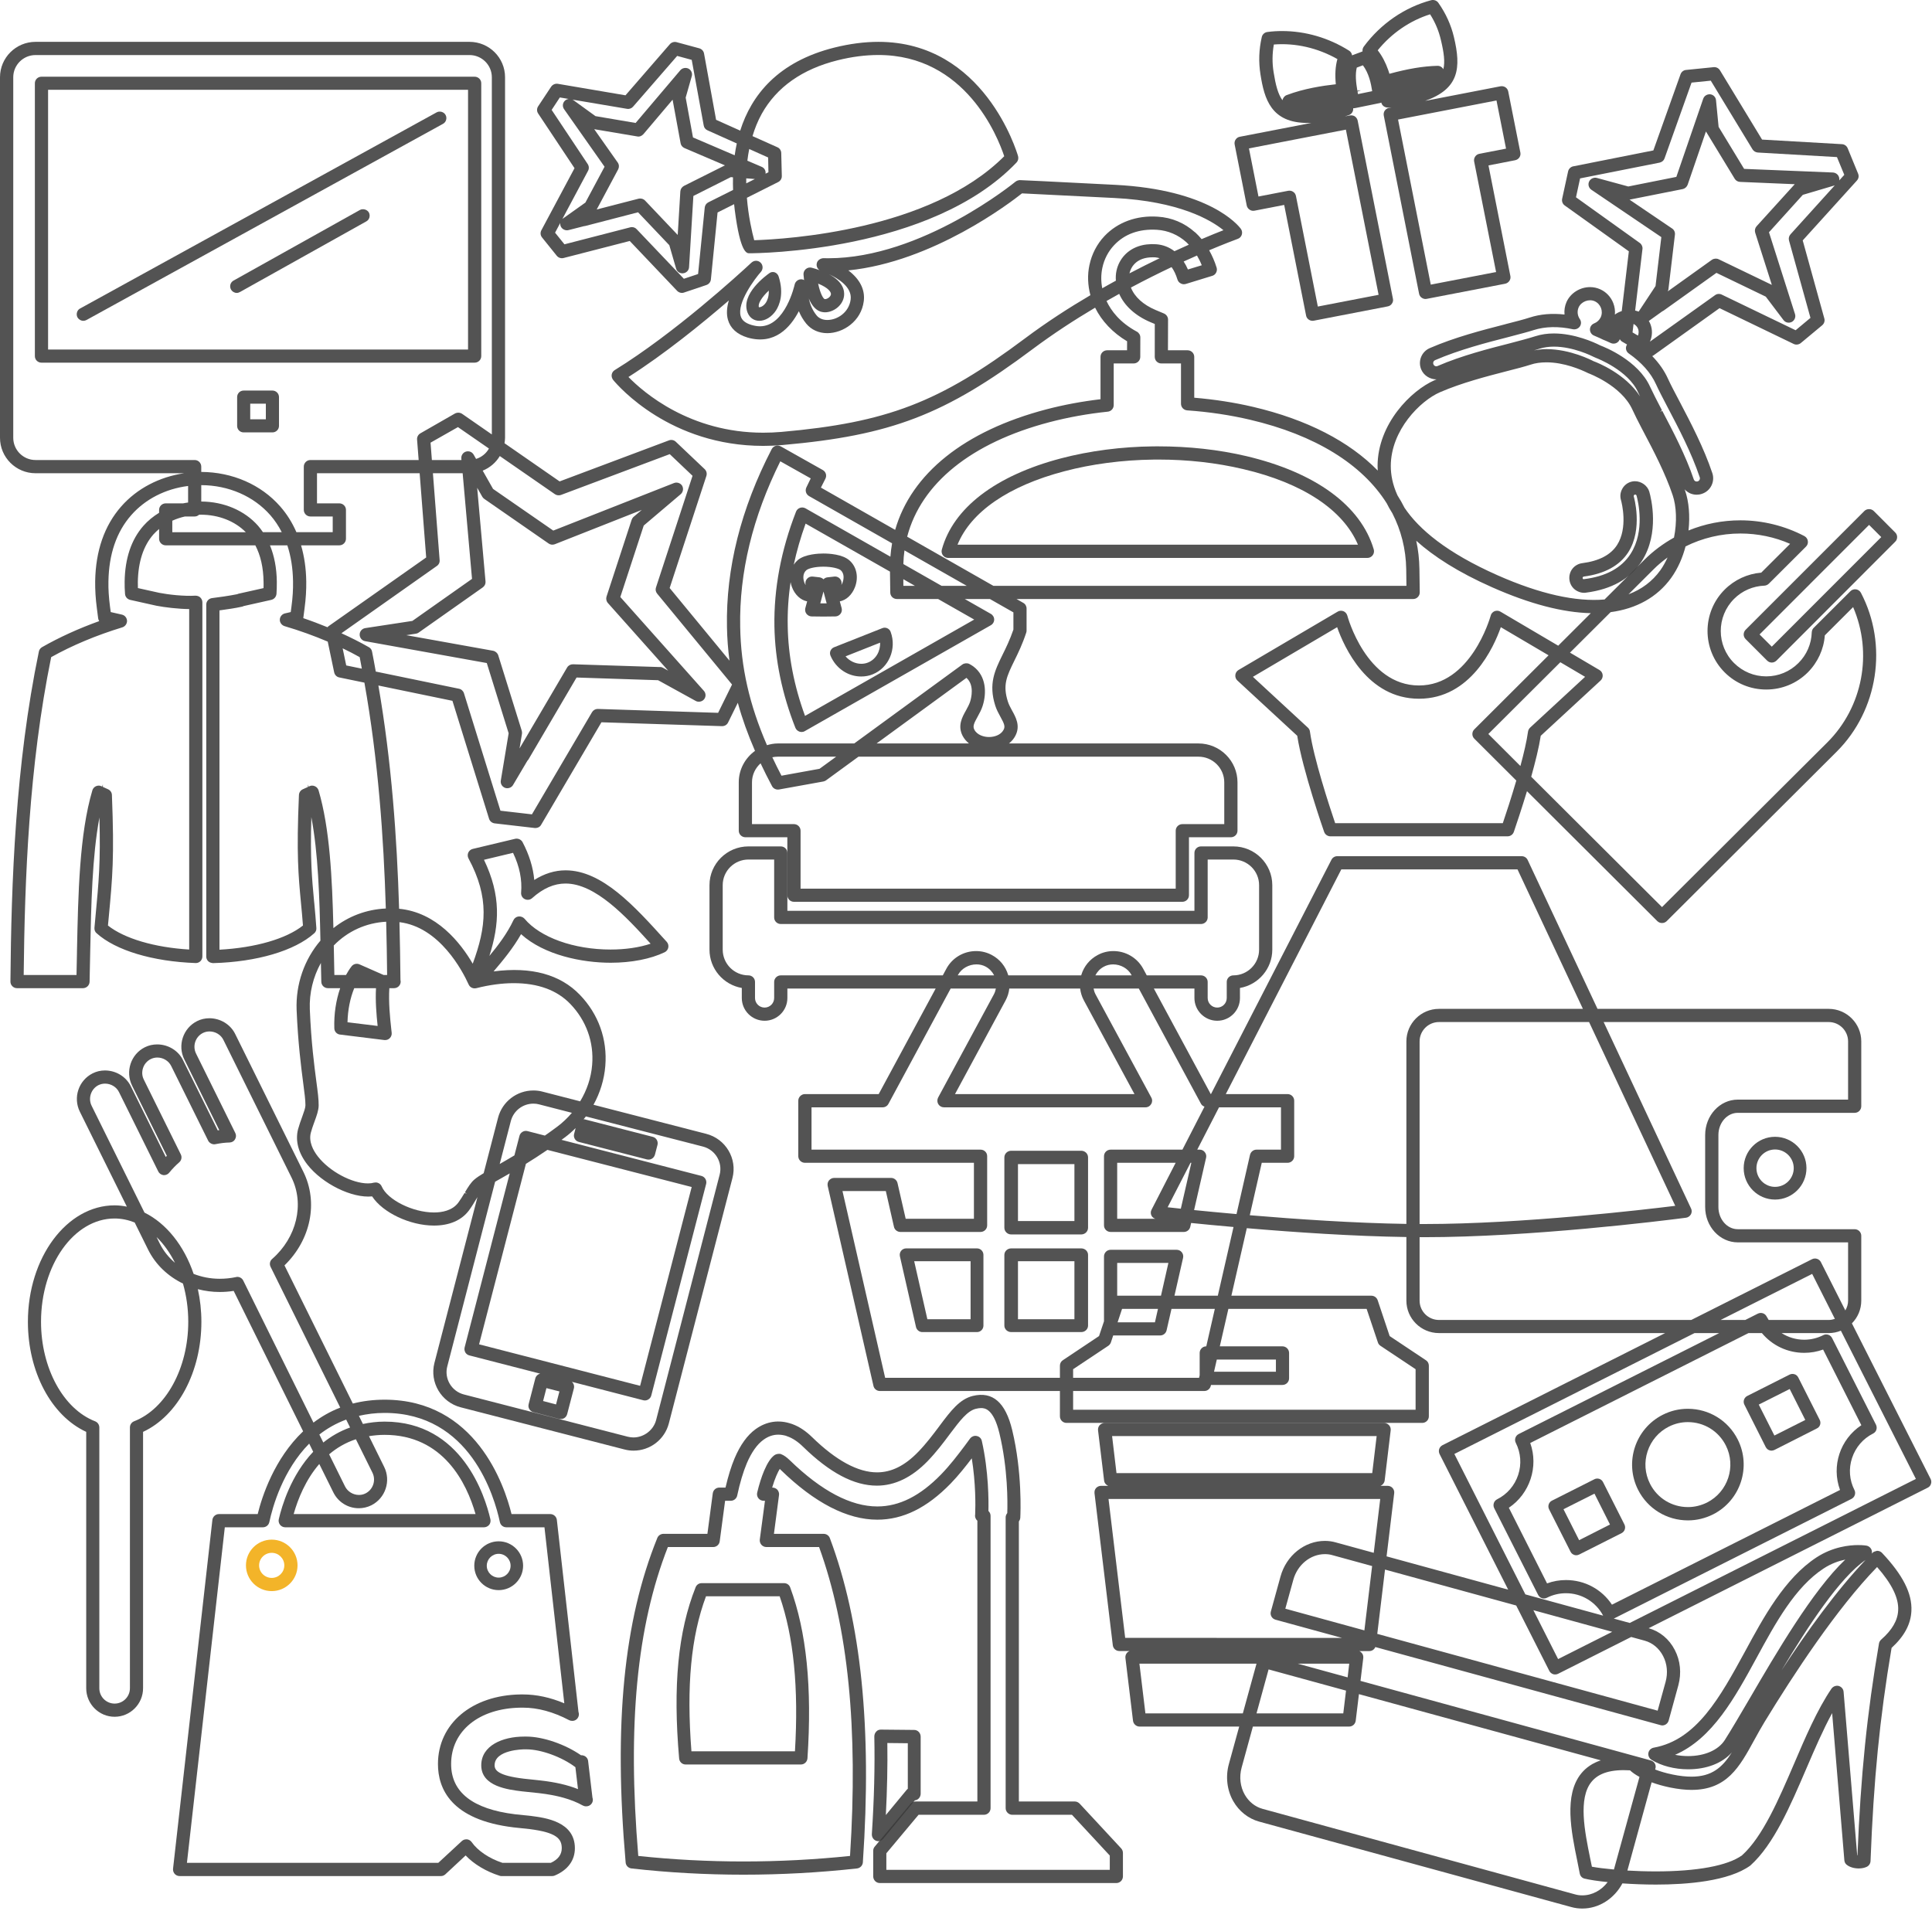 <svg width="277" height="274" viewBox="0 0 277 274" version="1.1" xmlns="http://www.w3.org/2000/svg" xmlns:xlink="http://www.w3.org/1999/xlink">
<g id="Canvas" transform="translate(-427 -566)">
<g>
<g id="Fill 61">
<use xlink:href="#path0_fill" transform="translate(677 639)" fill="#3A3A3A" fill-opacity="0.869"/>
</g>
<g id="Fill 62">
<use xlink:href="#path1_fill" transform="translate(556 745)" fill="#3A3A3A" fill-opacity="0.869"/>
</g>
<g id="Fill 63">
<use xlink:href="#path2_fill" transform="translate(571 745)" fill="#3A3A3A" fill-opacity="0.869"/>
</g>
<g id="Fill 64">
<use xlink:href="#path3_fill" transform="translate(571 731)" fill="#3A3A3A" fill-opacity="0.869"/>
</g>
<g id="Fill 65">
<use xlink:href="#path4_fill" transform="translate(546 656)" fill="#3A3A3A" fill-opacity="0.869"/>
</g>
<g id="Fill 66">
<use xlink:href="#path5_fill" transform="translate(604 566)" fill="#3A3A3A" fill-opacity="0.869"/>
</g>
<g id="Fill 67">
<use xlink:href="#path6_fill" transform="translate(562 630)" fill="#3A3A3A" fill-opacity="0.869"/>
</g>
<g id="Fill 68">
<use xlink:href="#path7_fill" transform="translate(524 793)" fill="#3A3A3A" fill-opacity="0.869"/>
</g>
<g id="Fill 69">
<use xlink:href="#path8_fill" transform="translate(552 814)" fill="#3A3A3A" fill-opacity="0.869"/>
</g>
<g id="Fill 70">
<use xlink:href="#path9_fill" transform="translate(516 766)" fill="#3A3A3A" fill-opacity="0.869"/>
</g>
<g id="Fill 71">
<use xlink:href="#path10_fill" transform="translate(649 778)" fill="#3A3A3A" fill-opacity="0.869"/>
</g>
<g id="Fill 72">
<use xlink:href="#path11_fill" transform="translate(677 763)" fill="#3A3A3A" fill-opacity="0.869"/>
</g>
<g id="Fill 73">
<use xlink:href="#path12_fill" transform="translate(661 768)" fill="#3A3A3A" fill-opacity="0.869"/>
</g>
<g id="Fill 74">
<use xlink:href="#path13_fill" transform="translate(534 605)" fill="#3A3A3A" fill-opacity="0.869"/>
</g>
<g id="Fill 75">
<use xlink:href="#path14_fill" transform="translate(504 572)" fill="#3A3A3A" fill-opacity="0.869"/>
</g>
<g id="Fill 76">
<use xlink:href="#path15_fill" transform="translate(496 815)" fill="#3A3A3A" fill-opacity="0.869"/>
</g>
<g id="Fill 77">
<use xlink:href="#path16_fill" transform="translate(495 787)" fill="#3A3A3A" fill-opacity="0.869"/>
</g>
<g id="Fill 78">
<use xlink:href="#path17_fill" transform="translate(431 712)" fill="#3A3A3A" fill-opacity="0.869"/>
</g>
<g id="Fill 79">
<use xlink:href="#path18_fill" transform="translate(462.264 786.76)" fill="#F3B429"/>
</g>
<g id="Fill 81">
<use xlink:href="#path19_fill" transform="translate(528.722 687.361)" fill="#3A3A3A" fill-opacity="0.869"/>
</g>
<g id="Fill 83">
<use xlink:href="#path20_fill" transform="translate(652 635)" fill="#3A3A3A" fill-opacity="0.869"/>
</g>
<g id="Fill 84">
<use xlink:href="#path21_fill" transform="translate(677 729)" fill="#3A3A3A" fill-opacity="0.869"/>
</g>
<g id="Fill 85">
<use xlink:href="#path22_fill" transform="translate(432 577)" fill="#3A3A3A" fill-opacity="0.869"/>
</g>
<g id="Fill 86">
<use xlink:href="#path23_fill" transform="translate(461 622)" fill="#3A3A3A" fill-opacity="0.869"/>
</g>
<g id="Fill 87">
<use xlink:href="#path24_fill" transform="translate(427 572)" fill="#3A3A3A" fill-opacity="0.869"/>
</g>
<g id="Fill 88">
<use xlink:href="#path25_fill" transform="translate(438 582)" fill="#3A3A3A" fill-opacity="0.869"/>
</g>
<g id="Fill 89">
<use xlink:href="#path26_fill" transform="translate(460 596)" fill="#3A3A3A" fill-opacity="0.869"/>
</g>
</g>
</g>
<defs>
<path id="path0_fill" fill-rule="evenodd" d="M 2.277 17.971L 17.976 2.263L 19.725 4.012L 4.028 19.72L 2.277 17.971ZM 0 17.971C 0 18.221 0.101 18.458 0.281 18.64L 3.364 21.724C 3.545 21.903 3.783 22 4.028 22C 4.27 22 4.505 21.903 4.697 21.724L 21.707 4.691C 21.9 4.524 22 4.272 22 4.012C 22 3.759 21.903 3.522 21.721 3.345L 18.644 0.265C 18.286 -0.09 17.662 -0.087 17.308 0.265L 0.276 17.3C 0.101 17.482 0 17.722 0 17.971Z"/>
<path id="path1_fill" fill-rule="evenodd" d="M 10.158 1.84L 10.158 10.157L 3.961 10.157L 2.071 1.84L 10.158 1.84ZM 11.078 0L 0.913 0C 0.638 0 0.375 0.13 0.198 0.348C 0.023 0.571 -0.038 0.854 0.023 1.134L 2.332 11.279C 2.431 11.694 2.81 12 3.234 12L 11.078 12C 11.586 12 12 11.582 12 11.067L 12 0.933C 12 0.418 11.586 0 11.078 0Z"/>
<path id="path2_fill" fill-rule="evenodd" d="M 1.952 10.157L 10.045 10.157L 10.045 1.84L 1.952 1.84L 1.952 10.157ZM 11.023 0L 0.982 0C 0.441 0 0 0.418 0 0.933L 0 11.067C 0 11.582 0.441 12 0.982 12L 11.023 12C 11.565 12 12 11.582 12 11.067L 12 0.933C 12 0.418 11.565 0 11.023 0Z"/>
<path id="path3_fill" fill-rule="evenodd" d="M 1.952 10.077L 10.045 10.077L 10.045 1.918L 1.952 1.918L 1.952 10.077ZM 11.023 0L 0.982 0C 0.441 0 0 0.43 0 0.953L 0 11.039C 0 11.57 0.441 12 0.982 12L 11.023 12C 11.565 12 12 11.57 12 11.039L 12 0.953C 12 0.43 11.565 0 11.023 0Z"/>
<path id="path4_fill" fill-rule="evenodd" d="M 2.23 4.11L 7.182 2.147C 7.244 3.395 6.557 4.559 5.444 4.999C 5.14 5.119 4.816 5.179 4.485 5.179C 3.632 5.179 2.796 4.775 2.23 4.11ZM 4.468 7C 5.062 7 5.617 6.894 6.112 6.692C 8.437 5.767 9.596 3.031 8.694 0.596C 8.608 0.362 8.433 0.175 8.211 0.081C 7.987 -0.02 7.742 -0.029 7.505 0.066L 0.576 2.812C 0.356 2.898 0.178 3.071 0.066 3.317C -0.025 3.55 -0.022 3.789 0.074 4.018C 0.841 5.828 2.568 7 4.468 7Z"/>
<path id="path5_fill" fill-rule="evenodd" d="M 35.124 22.049C 34.87 22.093 34.654 22.231 34.509 22.439C 34.361 22.651 34.308 22.901 34.354 23.153L 37.501 39.004L 28.137 40.811L 23.446 17.141L 37.558 14.407L 38.928 21.312L 35.124 22.049ZM 14.522 12.082C 12.624 12.295 9.963 12.691 7.497 13.628C 7.181 13.735 6.944 14.018 6.876 14.376C 6.23 13.5 5.898 12.191 5.607 10.375C 5.387 9.034 5.401 7.725 5.636 6.381C 8.74 6.136 11.929 6.873 14.75 8.47C 14.459 9.511 14.388 10.675 14.522 12.082ZM 17.612 13.003C 17.404 11.797 17.292 10.649 17.527 9.693L 18.406 9.363C 19.247 10.478 19.572 11.946 19.737 13.073L 17.702 13.492C 17.676 13.373 17.656 13.253 17.635 13.128L 18.141 12.946L 17.612 13.003ZM 29.126 9.438L 29.081 9.438C 27.038 9.493 24.908 9.849 22.207 10.579C 22.155 10.415 22.106 10.253 22.051 10.089C 21.656 8.959 21.16 8.017 20.53 7.211C 22.504 4.775 25.151 2.955 28.04 2.051C 28.774 3.207 29.282 4.418 29.59 5.741C 30.024 7.555 30.204 8.892 29.935 9.93C 29.78 9.629 29.473 9.438 29.126 9.438ZM 29.126 9.768L 29.126 9.759L 29.126 9.768ZM 2.069 21.278L 15.965 18.586L 20.656 42.272L 11.944 43.954L 8.809 28.114C 8.759 27.851 8.611 27.627 8.414 27.512C 8.268 27.4 8.072 27.34 7.868 27.34C 7.829 27.34 7.797 27.341 7.688 27.356L 3.433 28.177L 2.069 21.278ZM 40.84 22.575C 40.983 22.364 41.029 22.115 40.983 21.882L 39.244 13.122C 39.149 12.625 38.682 12.281 38.126 12.373L 27.329 14.466C 32.19 12.727 32.523 9.779 31.45 5.29C 31.04 3.571 30.296 1.93 29.229 0.41C 29.007 0.092 28.61 -0.069 28.198 0.028C 24.391 1.043 20.959 3.403 18.536 6.676C 18.379 6.887 18.323 7.136 18.356 7.37C 18.342 7.376 18.334 7.379 18.323 7.384C 18.233 7.399 18.16 7.451 18.187 7.436L 16.85 7.936C 16.817 7.652 16.659 7.405 16.411 7.254C 13.489 5.42 10.169 4.452 6.815 4.452C 6.114 4.452 5.413 4.493 4.729 4.585C 4.327 4.628 3.994 4.923 3.907 5.311C 3.493 7.116 3.435 8.873 3.72 10.672C 4.271 14.193 5.244 17.628 10.473 17.628C 10.646 17.628 10.827 17.625 11.016 17.623L 0.773 19.607C 0.521 19.648 0.308 19.789 0.166 19.998C 0.018 20.206 -0.03 20.463 0.018 20.718L 1.751 29.471C 1.807 29.723 1.956 29.936 2.157 30.061C 2.362 30.202 2.595 30.262 2.874 30.208L 7.12 29.384L 10.259 45.24C 10.335 45.678 10.733 46 11.196 46C 11.254 46 11.312 45.99 11.377 45.98L 21.947 43.936C 22.207 43.891 22.432 43.743 22.555 43.547C 22.715 43.336 22.768 43.073 22.71 42.836L 17.656 17.297C 17.605 17.057 17.469 16.846 17.25 16.687C 17.044 16.56 16.811 16.511 16.537 16.555L 15.833 16.687C 16.009 16.628 16.193 16.568 16.375 16.511C 16.803 16.36 17.063 15.953 17.011 15.516L 17.102 15.523C 17.178 15.523 17.256 15.511 17.307 15.497L 20.861 14.771C 20.927 14.76 20.984 14.737 21.042 14.706C 21.146 15.141 21.519 15.425 22.016 15.425C 22.18 15.416 22.345 15.41 22.509 15.399L 22.148 15.469C 21.91 15.511 21.696 15.646 21.541 15.862C 21.4 16.063 21.35 16.318 21.4 16.581L 26.457 42.097C 26.495 42.345 26.651 42.582 26.857 42.703C 27.011 42.81 27.201 42.871 27.389 42.871C 27.436 42.871 27.479 42.868 27.576 42.847L 38.809 40.681C 39.322 40.571 39.658 40.063 39.548 39.569L 36.41 23.719L 40.227 22.976C 40.477 22.927 40.697 22.786 40.84 22.575Z"/>
<path id="path6_fill" fill-rule="evenodd" d="M 2.283 14.101C 4.201 9.389 9.616 5.665 17.601 3.572C 21.515 2.532 25.928 1.955 30.366 1.899L 31.055 1.894C 35.295 1.894 39.397 2.354 43.25 3.263C 51.767 5.256 57.577 9.1 59.697 14.101L 2.283 14.101ZM 0.035 14.797C -0.046 15.076 0.017 15.409 0.191 15.627C 0.365 15.858 0.648 16 0.95 16L 61.044 16C 61.349 16 61.636 15.851 61.797 15.627C 61.983 15.394 62.048 15.083 61.964 14.784C 60.109 8.494 53.615 3.748 43.682 1.398C 39.705 0.466 35.452 0 31.048 0L 30.34 0.003C 25.811 0.05 21.237 0.641 17.112 1.725C 7.736 4.192 1.671 8.835 0.035 14.797Z"/>
<path id="path7_fill" fill-rule="evenodd" d="M 14.784 1.885C 16.797 7.698 17.52 14.976 16.976 24.11L 2.134 24.11C 1.405 14.731 2.07 7.653 4.222 1.885L 14.784 1.885ZM 2.736 0.585C 0.212 6.918 -0.537 14.719 0.37 25.13C 0.402 25.618 0.81 26 1.287 26L 17.838 26C 18.325 26 18.735 25.612 18.77 25.112C 19.445 14.968 18.636 6.955 16.296 0.619C 16.171 0.249 15.818 0 15.429 0L 3.594 0C 3.218 0 2.882 0.223 2.736 0.585Z"/>
<path id="path8_fill" fill-rule="evenodd" d="M 2.222 1.922L 5.157 1.954L 5.157 8.487C 5.085 8.537 5.022 8.596 4.974 8.661L 2.008 12.248C 2.195 8.611 2.267 5.221 2.222 1.922ZM 0.586 15.93C 0.654 15.957 0.788 16 0.919 16C 1.181 16 1.43 15.883 1.624 15.665L 6.17 10.143L 6.27 10.126C 6.695 10.034 7 9.64 7 9.188L 7 1.008C 7 0.478 6.581 0.046 6.077 0.046L 1.268 0C 1.07 0.011 0.819 0.056 0.622 0.293C 0.451 0.478 0.355 0.726 0.355 0.984C 0.446 5.315 0.332 9.894 0.002 14.974C -0.022 15.388 0.208 15.774 0.586 15.93Z"/>
<path id="path9_fill" fill-rule="evenodd" d="M 53.023 59.264L 53.023 17.349C 53.023 17.082 52.908 16.827 52.716 16.65C 52.75 15.219 52.753 10.986 51.772 6.619C 51.701 6.256 51.413 5.971 51.041 5.901C 50.695 5.82 50.318 5.966 50.088 6.256L 49.269 7.37C 48.314 8.636 47.229 10.067 45.942 11.396C 42.935 14.492 39.94 16.002 36.785 16.002C 32.986 16.002 28.769 13.78 24.246 9.385C 23.766 8.922 23.372 8.647 22.991 8.508C 22.933 8.488 22.865 8.446 22.793 8.464L 22.682 8.459C 22.455 8.459 22.21 8.525 22.025 8.656C 21.504 9.045 21.04 9.751 20.556 10.876C 20.176 11.782 19.843 12.838 19.563 14.011C 19.495 14.301 19.556 14.598 19.738 14.829C 19.914 15.054 20.19 15.187 20.478 15.187L 20.677 15.187L 19.933 20.762C 19.909 21.032 19.992 21.299 20.162 21.494C 20.342 21.702 20.6 21.822 20.881 21.822L 28.436 21.822C 32.602 33.322 34.053 47.81 32.872 66.114C 22.697 67.17 12.441 67.17 2.512 66.114C 0.944 47.315 2.294 33.228 6.754 21.822L 13.254 21.822C 13.731 21.822 14.13 21.471 14.188 21L 14.962 15.187L 15.778 15.187C 16.222 15.187 16.609 14.871 16.696 14.438C 17.087 12.606 17.552 11.054 18.067 9.829C 18.738 8.255 19.534 7.12 20.433 6.462C 21.121 5.956 21.823 5.71 22.582 5.71C 22.966 5.71 23.375 5.78 23.728 5.882C 23.778 5.913 23.836 5.95 23.887 5.95C 24.629 6.206 25.388 6.706 26.139 7.441C 29.99 11.195 33.451 13.019 36.723 13.019C 39.294 13.019 41.745 11.831 44.001 9.498C 45.212 8.25 46.248 6.883 47.208 5.591L 47.273 5.503C 48.624 3.713 49.694 2.293 50.924 1.997C 51.204 1.931 51.443 1.896 51.641 1.896C 52.129 1.896 53.421 1.896 54.289 5.503C 55.512 10.591 55.471 15.41 55.416 16.954C 55.27 17.134 55.185 17.349 55.185 17.566L 55.185 59.264C 55.185 59.781 55.622 60.213 56.136 60.213L 64.691 60.213L 70.115 66.059L 70.115 68.108L 38.08 68.108L 38.08 65.733L 42.697 60.213L 52.069 60.213C 52.597 60.213 53.023 59.789 53.023 59.264ZM 72 69.042L 72 65.681C 72 65.45 71.916 65.22 71.75 65.034L 65.801 58.622C 65.611 58.423 65.358 58.306 65.104 58.306L 57.08 58.306L 57.08 18.154C 57.199 17.993 57.268 17.817 57.284 17.621C 57.317 16.974 57.578 11.091 56.126 5.057C 55.167 1.077 53.318 -0.53 50.484 0.152C 48.584 0.616 47.319 2.293 45.722 4.425L 45.654 4.519C 44.783 5.681 43.795 6.999 42.647 8.177C 40.74 10.154 38.811 11.114 36.748 11.114C 34.015 11.114 30.886 9.425 27.454 6.084C 26.545 5.191 25.589 4.558 24.648 4.213C 24.577 4.174 24.508 4.16 24.494 4.16C 22.68 3.525 20.891 3.789 19.327 4.924C 18.139 5.785 17.128 7.19 16.321 9.1C 15.838 10.249 15.398 11.661 15.021 13.297L 14.133 13.297C 13.657 13.297 13.267 13.639 13.195 14.113L 12.424 19.93L 6.115 19.93C 5.73 19.93 5.381 20.171 5.241 20.522C 0.419 32.443 -1.026 47.231 0.701 67.04C 0.733 67.499 1.077 67.849 1.537 67.907C 12.084 69.1 23.032 69.1 33.878 67.907C 34.331 67.849 34.682 67.486 34.713 67.031C 36.025 47.758 34.476 32.553 29.979 20.539C 29.839 20.171 29.485 19.93 29.089 19.93L 21.963 19.93L 22.691 14.371C 22.729 14.121 22.654 13.845 22.46 13.607C 22.282 13.414 22.012 13.297 21.751 13.297L 21.708 13.297C 21.911 12.627 22.102 12.075 22.3 11.622C 22.496 11.153 22.666 10.835 22.799 10.622C 22.837 10.656 22.883 10.699 22.927 10.748C 27.803 15.494 32.466 17.9 36.785 17.9C 40.475 17.9 43.913 16.203 47.304 12.713C 48.459 11.518 49.447 10.258 50.328 9.103C 50.903 12.691 50.867 15.839 50.816 17.084L 50.816 17.128C 50.761 17.384 50.816 17.657 50.978 17.883C 51.022 17.947 51.073 17.993 51.13 18.039L 51.13 58.306L 42.256 58.306C 41.981 58.306 41.718 58.437 41.533 58.657L 36.428 64.762C 36.28 64.917 36.196 65.144 36.196 65.374L 36.196 69.042C 36.196 69.571 36.619 70 37.144 70L 71.059 70C 71.579 70 72 69.571 72 69.042Z"/>
<path id="path10_fill" fill-rule="evenodd" d="M 2.165 4.4L 6.606 2.165L 8.831 6.593L 4.406 8.838L 2.165 4.4ZM 3.166 10.473C 3.272 10.7 3.454 10.861 3.693 10.946C 3.785 10.983 3.886 11 3.992 11C 4.125 11 4.266 10.968 4.413 10.898L 10.502 7.825C 10.946 7.596 11.129 7.047 10.903 6.588L 7.83 0.501C 7.719 0.281 7.529 0.12 7.301 0.046C 7.065 -0.033 6.798 -0.008 6.593 0.102L 0.513 3.168C 0.293 3.275 0.128 3.464 0.049 3.699C -0.03 3.931 -0.013 4.183 0.097 4.406L 3.166 10.473Z"/>
<path id="path11_fill" fill-rule="evenodd" d="M 2.162 4.398L 6.597 2.162L 8.833 6.599L 4.403 8.833L 2.162 4.398ZM 3.169 10.5C 3.292 10.724 3.481 10.882 3.667 10.936C 3.769 10.981 3.878 11 3.996 11C 4.145 11 4.287 10.953 4.408 10.902L 10.48 7.823C 10.7 7.725 10.862 7.547 10.947 7.317C 11.031 7.08 11.014 6.813 10.901 6.591L 7.829 0.514C 7.714 0.278 7.515 0.112 7.295 0.046C 7.07 -0.026 6.812 -0.016 6.586 0.094L 0.503 3.164C 0.053 3.396 -0.128 3.954 0.096 4.398L 3.169 10.5Z"/>
<path id="path12_fill" fill-rule="evenodd" d="M 7.995 1.909C 10.312 1.909 12.394 3.19 13.44 5.256C 14.949 8.252 13.743 11.918 10.752 13.437C 9.878 13.869 8.959 14.093 8.01 14.093C 5.697 14.093 3.607 12.811 2.569 10.746C 1.835 9.293 1.71 7.643 2.222 6.095C 2.733 4.551 3.812 3.293 5.264 2.561C 6.124 2.128 7.04 1.909 7.995 1.909ZM 8.01 16C 9.263 16 10.473 15.707 11.608 15.14C 15.547 13.147 17.129 8.325 15.143 4.393C 13.773 1.683 11.033 0 7.995 0C 6.731 0 5.522 0.287 4.395 0.859C 0.457 2.85 -1.129 7.669 0.855 11.606C 2.222 14.315 4.966 16 8.01 16Z"/>
<path id="path13_fill" fill-rule="evenodd" d="M 1.825 5.057C 1.822 5.057 1.819 5.057 1.813 5.057C 1.627 4.581 2.183 3.649 3.224 2.663C 3.256 3.55 2.993 4.109 2.817 4.385C 2.508 4.843 2.118 5.057 1.825 5.057ZM 4.099 0.054C 3.841 -0.042 3.556 -0.01 3.331 0.154C 2.898 0.451 -0.87 3.164 0.186 5.832C 0.478 6.566 1.11 7 1.873 7C 2.74 7 3.651 6.434 4.257 5.515C 4.741 4.769 5.432 3.134 4.639 0.647C 4.554 0.38 4.356 0.159 4.099 0.054Z"/>
<path id="path14_fill" fill-rule="evenodd" d="M 34.567 20.105C 34.891 19.947 35.102 19.61 35.093 19.25L 35.01 15.944C 35.006 15.583 34.786 15.249 34.452 15.109L 30.889 13.516C 31.219 12.423 31.646 11.343 32.217 10.314C 34.361 6.485 38.03 3.904 43.112 2.639C 45.125 2.137 47.081 1.886 48.939 1.886C 61.412 1.886 66.044 13.584 66.981 16.402C 56.358 27.049 35.823 28.294 31.135 28.444C 30.815 27.245 30.299 25.02 30.086 22.358L 34.567 20.105ZM 3.328 25.965C 3.307 26.139 3.334 26.322 3.416 26.494C 3.61 26.888 4.098 27.103 4.505 26.994L 6.75 26.423C 6.808 26.419 6.887 26.414 6.949 26.393L 14.481 24.439L 18.963 29.157L 19.935 32.505C 20.041 32.911 20.414 33.192 20.843 33.192L 20.958 33.181C 21.415 33.129 21.767 32.766 21.793 32.313L 22.413 22.097L 27.779 19.397L 28.093 19.426C 28.079 20.045 28.082 20.651 28.104 21.237L 24.544 23.017C 24.26 23.169 24.07 23.45 24.041 23.766L 23.088 33.287L 21.049 33.971L 14.295 26.877C 14.115 26.675 13.867 26.564 13.601 26.564C 13.521 26.564 13.44 26.572 13.362 26.595L 3.928 29.03L 2.584 27.362L 3.328 25.965ZM 3.991 8.443C 3.658 8.762 3.604 9.265 3.873 9.653L 9.679 17.908L 6.931 23.045L 3.719 25.33C 3.688 25.351 3.661 25.367 3.634 25.39L 7.305 18.506C 7.472 18.205 7.461 17.84 7.273 17.54L 2.093 9.759L 3.267 7.974L 4.536 8.187C 4.327 8.213 4.137 8.304 3.991 8.443ZM 28.336 16.265L 22.356 13.706L 21.308 7.995L 22.181 4.927C 22.306 4.508 22.109 4.05 21.714 3.844C 21.325 3.645 20.823 3.74 20.541 4.073L 14.132 11.63L 8.373 10.65L 5.218 8.363C 5.174 8.33 5.128 8.304 5.082 8.285L 12.879 9.601C 13.214 9.671 13.555 9.54 13.768 9.293L 20.09 2.018L 22.175 2.584L 23.894 11.987C 23.939 12.295 24.145 12.558 24.435 12.685L 28.638 14.568C 28.515 15.135 28.413 15.7 28.336 16.265ZM 31.233 19.667L 29.991 20.291C 29.991 20.056 29.983 19.812 29.991 19.573L 31.233 19.667ZM 19.433 8.296L 20.578 14.524C 20.629 14.838 20.838 15.1 21.132 15.229L 26.939 17.71L 21.056 20.657C 20.759 20.82 20.566 21.113 20.544 21.441L 20.167 27.688L 15.485 22.755C 15.307 22.568 15.057 22.465 14.794 22.465C 14.727 22.465 14.643 22.465 14.546 22.491L 8.554 24.037L 11.638 18.268C 11.791 17.946 11.766 17.592 11.571 17.311L 8.198 12.524L 14.328 13.557C 14.643 13.636 14.977 13.527 15.242 13.246L 19.433 8.296ZM 33.174 18.701L 32.758 18.905C 32.823 18.486 32.597 18.081 32.205 17.92L 30.155 17.043C 30.221 16.488 30.305 15.925 30.419 15.367L 33.132 16.581L 33.174 18.701ZM 68.969 16.402C 68.776 15.732 64.065 0 48.939 0C 46.946 0 44.83 0.277 42.654 0.816C 34.529 2.84 30.736 7.643 29.127 12.729L 25.669 11.179L 23.942 1.671C 23.875 1.314 23.615 1.026 23.249 0.925L 20.018 0.049C 19.666 -0.052 19.272 0.069 19.036 0.342L 12.68 7.666L 2.972 6.016C 2.603 5.962 2.244 6.117 2.022 6.43L 0.156 9.244C -0.054 9.566 -0.051 9.961 0.159 10.277L 5.372 18.115L 0.614 27.023C 0.442 27.357 0.48 27.756 0.711 28.041L 2.823 30.668C 3.052 30.953 3.429 31.088 3.806 30.994L 13.291 28.553L 20.083 35.704C 20.264 35.891 20.52 36 20.777 36C 20.887 36 21.006 35.974 21.081 35.943L 24.29 34.862C 24.641 34.741 24.888 34.425 24.924 34.072L 25.881 24.465L 28.253 23.276C 28.279 23.551 28.311 23.823 28.343 24.092C 29.14 30.315 30.074 30.315 30.427 30.315C 31.484 30.315 56.467 30.168 68.744 17.304C 68.962 17.074 69.053 16.735 68.969 16.402Z"/>
<path id="path15_fill" fill-rule="evenodd" d="M 6.136 1.829L 6.482 1.829C 8.564 1.829 11.56 2.922 13.497 4.387L 13.87 7.533C 12.377 6.932 10.602 6.53 8.471 6.289L 6.087 6.034C 2.41 5.593 1.914 4.819 1.914 4.117C 1.914 1.857 6.093 1.829 6.136 1.829ZM 6.482 0L 6.136 0C 3.08 0 0 1.276 0 4.117C 0 7.139 3.799 7.602 5.866 7.855L 8.247 8.105C 10.887 8.406 12.945 8.981 14.534 9.871C 14.69 9.955 14.848 10 15.021 10L 15.057 10C 15.578 10 16 9.578 16 9.077C 16 8.995 15.988 8.872 15.942 8.745L 15.318 3.477C 15.274 3.14 15.028 2.846 14.703 2.736C 14.573 2.682 14.428 2.666 14.294 2.674C 12.021 1.094 8.828 0 6.482 0Z"/>
<path id="path16_fill" fill-rule="evenodd" d="M 3.497 1.794C 4.438 1.794 5.206 2.56 5.206 3.501C 5.206 4.442 4.438 5.205 3.497 5.205C 2.557 5.205 1.792 4.442 1.792 3.501C 1.792 2.56 2.557 1.794 3.497 1.794ZM 3.497 7C 5.425 7 7 5.43 7 3.501C 7 1.569 5.425 0 3.497 0C 1.567 0 0 1.569 0 3.501C 0 5.43 1.567 7 3.497 7Z"/>
<path id="path17_fill" fill-rule="evenodd" d="M 62.86 118.055L 62.86 118.061L 62.86 118.055ZM 40.907 62.161C 37.719 65.528 36.407 69.933 35.969 71.841C 35.909 72.117 35.976 72.407 36.153 72.635C 36.332 72.857 36.605 72.99 36.888 72.99L 65.395 72.99C 65.679 72.99 65.953 72.859 66.148 72.627C 66.315 72.397 66.372 72.102 66.309 71.835C 65.557 68.55 62.23 57.838 51.142 57.838C 50.022 57.838 48.998 57.974 48.033 58.176L 47.459 57.01C 48.595 56.75 49.806 56.591 51.142 56.591C 63.399 56.591 66.893 68.573 67.672 72.25C 67.769 72.685 68.145 72.99 68.595 72.99L 74.062 72.99L 76.906 98.229C 74.897 97.385 72.908 96.957 70.989 96.957L 70.635 96.957C 63.663 97.051 58.792 101.151 58.792 106.936C 58.792 110.478 60.666 114.932 69.62 116.016L 71.927 116.262C 75.783 116.753 76.542 117.643 76.542 119.009C 76.542 119.919 76.013 120.622 74.975 121.103L 68.037 121.103C 66.144 120.479 64.493 119.375 63.615 118.116C 63.447 117.893 63.205 117.754 62.949 117.733L 62.86 117.733C 62.617 117.733 62.389 117.817 62.211 117.985L 58.84 121.103L 22.802 121.103L 28.233 72.99L 33.693 72.99C 34.143 72.99 34.522 72.679 34.615 72.246C 35.086 70.034 36.559 64.806 40.331 60.993L 40.907 62.161ZM 42.355 60.836L 41.788 59.69C 42.898 58.821 44.179 58.087 45.633 57.546L 46.193 58.68C 44.72 59.211 43.452 59.953 42.355 60.836ZM 49.401 65.165C 49.936 66.258 49.495 67.58 48.413 68.129C 48.119 68.28 47.8 68.352 47.468 68.352C 46.625 68.352 45.841 67.871 45.474 67.141L 43.191 62.527C 44.262 61.621 45.525 60.857 47.026 60.366L 49.401 65.165ZM 43.791 67.981C 44.485 69.385 45.884 70.257 47.442 70.257C 48.071 70.257 48.677 70.115 49.251 69.831C 51.262 68.811 52.082 66.34 51.077 64.326L 48.904 59.925C 49.608 59.812 50.346 59.736 51.141 59.736C 59.571 59.736 62.912 66.67 64.181 71.096L 38.103 71.096C 38.712 68.936 39.823 66.177 41.777 63.915L 43.791 67.981ZM 16.715 27.866L 9.138 12.554C 8.602 11.472 9.043 10.139 10.119 9.59C 10.415 9.451 10.725 9.376 11.057 9.376C 11.916 9.376 12.702 9.854 13.062 10.591L 18.695 21.977C 18.828 22.249 19.109 22.452 19.422 22.492L 19.517 22.497C 19.817 22.497 20.096 22.359 20.264 22.139C 20.71 21.596 21.187 21.101 21.686 20.668C 22.022 20.38 22.118 19.912 21.92 19.517L 16.625 8.808C 16.36 8.288 16.323 7.694 16.509 7.133C 16.694 6.571 17.086 6.119 17.608 5.858C 17.905 5.711 18.216 5.635 18.555 5.635C 19.399 5.635 20.184 6.111 20.547 6.85L 25.849 17.562C 26.04 17.936 26.519 18.145 26.881 18.058C 27.599 17.916 28.284 17.829 28.915 17.818C 29.254 17.808 29.55 17.632 29.692 17.371C 29.865 17.087 29.885 16.741 29.738 16.457L 24.107 5.063C 23.573 3.981 24.012 2.656 25.09 2.112C 25.383 1.969 25.696 1.893 26.035 1.893C 26.881 1.893 27.673 2.366 28.031 3.106L 37.803 22.855C 39.681 26.66 38.535 31.447 35.022 34.513C 34.697 34.788 34.602 35.249 34.794 35.641L 44.78 55.828C 43.338 56.385 42.071 57.127 40.942 57.979L 30.869 37.6C 30.713 37.291 30.382 37.085 30.028 37.085C 29.954 37.085 29.887 37.096 29.831 37.116C 29.066 37.276 28.281 37.357 27.5 37.357C 26.173 37.357 24.911 37.105 23.76 36.656C 22.39 32.602 19.849 29.418 16.715 27.866ZM 18.911 32.315L 18.445 31.366C 19.471 32.372 20.37 33.625 21.086 35.067C 20.193 34.306 19.444 33.384 18.911 32.315ZM 12.434 98.269C 11.222 98.269 10.241 97.283 10.241 96.065L 10.241 58.678C 10.241 58.287 10.004 57.938 9.635 57.791C 5.071 56.024 1.882 50.158 1.882 43.525C 1.882 35.359 6.615 28.713 12.434 28.713C 13.43 28.713 14.397 28.924 15.31 29.287L 17.223 33.153C 18.297 35.322 20.072 36.995 22.233 38.042C 22.718 39.741 22.992 41.591 22.992 43.525C 22.992 50.152 19.798 56.019 15.217 57.794C 14.859 57.938 14.628 58.287 14.628 58.678L 14.628 96.065C 14.628 97.283 13.645 98.269 12.434 98.269ZM 32.947 71.096L 27.391 71.096C 26.914 71.096 26.512 71.456 26.452 71.927L 20.811 121.941C 20.782 122.208 20.862 122.472 21.044 122.684C 21.217 122.88 21.481 123 21.749 123L 59.22 123C 59.448 123 59.673 122.912 59.851 122.75L 62.76 120.042C 63.944 121.294 65.697 122.347 67.657 122.964C 67.727 122.985 67.809 123 67.89 123L 75.172 123C 75.294 123 75.421 122.971 75.529 122.927C 77.392 122.146 78.424 120.761 78.424 119.009C 78.424 115.185 74.191 114.644 72.147 114.38L 69.834 114.137C 63.758 113.389 60.68 110.967 60.68 106.936C 60.68 102.187 64.687 98.935 70.648 98.852L 70.989 98.852C 73.106 98.852 75.331 99.455 77.608 100.65C 77.742 100.716 77.88 100.749 78.066 100.749C 78.583 100.749 79 100.318 79 99.8C 79 99.693 78.982 99.586 78.94 99.469L 75.838 71.927C 75.778 71.456 75.376 71.096 74.901 71.096L 69.341 71.096C 68.318 66.926 64.192 54.694 51.141 54.694C 49.484 54.694 47.971 54.897 46.589 55.248L 36.788 35.438C 40.574 31.763 41.661 26.399 39.494 22.016L 29.719 2.256C 29.044 0.884 27.593 0 26.021 0C 25.395 0 24.803 0.139 24.252 0.415C 22.247 1.424 21.425 3.886 22.426 5.907L 27.442 16.049C 27.365 16.054 27.293 16.067 27.22 16.075L 22.233 5.999C 21.558 4.634 20.11 3.753 18.538 3.753C 17.913 3.753 17.318 3.886 16.769 4.161C 14.762 5.162 13.94 7.633 14.937 9.66L 19.919 19.729C 19.869 19.784 19.817 19.828 19.767 19.886L 14.748 9.739C 14.073 8.369 12.618 7.488 11.05 7.488C 10.428 7.488 9.836 7.622 9.288 7.899C 7.27 8.908 6.447 11.373 7.448 13.401L 14.188 27.014C 13.614 26.904 13.03 26.828 12.434 26.828C 5.576 26.828 0 34.322 0 43.525C 0 50.682 3.348 56.994 8.361 59.307L 8.361 96.065C 8.361 98.321 10.189 100.159 12.434 100.159C 14.681 100.159 16.512 98.321 16.512 96.065L 16.512 59.307C 21.522 56.981 24.874 50.671 24.874 43.525C 24.874 41.902 24.695 40.333 24.368 38.849C 25.364 39.106 26.416 39.251 27.5 39.251C 28.158 39.251 28.832 39.202 29.502 39.095L 39.461 59.229C 35.323 63.158 33.563 68.587 32.947 71.096Z"/>
<path id="path18_fill" fill-rule="evenodd" d="M 3.697 1.892C 4.692 1.892 5.499 2.699 5.499 3.691C 5.499 4.684 4.692 5.488 3.697 5.488C 2.699 5.488 1.885 4.684 1.885 3.691C 1.885 2.699 2.699 1.892 3.697 1.892ZM 0 3.691C 0 5.725 1.657 7.381 3.697 7.381C 5.732 7.381 7.395 5.725 7.395 3.691C 7.395 1.654 5.732 0 3.697 0C 1.657 0 0 1.654 0 3.691Z"/>
<path id="path19_fill" fill-rule="evenodd" d="M 153.702 118.148C 157.576 111.688 162.04 104.876 165.744 102.323C 161.6 106.673 157.326 112.601 153.702 118.148ZM 126.516 146.299C 126.467 146.048 126.413 145.791 126.358 145.527L 126.265 145.084C 125.487 141.253 124.521 136.488 126.464 134.12C 127.494 132.857 129.288 132.318 131.979 132.477C 132.309 132.795 132.78 133.116 133.338 133.421L 129.675 146.696C 128.392 146.581 127.295 146.441 126.516 146.299ZM 135.684 146.969C 134.265 146.969 132.88 146.922 131.604 146.847L 135.08 134.196C 135.887 134.493 136.777 134.74 137.702 134.934C 138.85 135.165 139.864 135.283 140.79 135.283C 145.882 135.283 147.68 131.994 149.766 128.186C 150.322 127.162 150.783 126.358 151.249 125.576C 155.447 118.681 161.631 109.268 167.406 103.327C 169.529 105.744 170.523 107.778 170.427 109.532C 170.363 110.972 169.568 112.348 167.995 113.73C 167.83 113.874 167.714 114.072 167.678 114.283C 165.957 124.35 165.059 133.171 164.592 144.667C 164.578 144.664 164.566 144.664 164.552 144.662L 162.603 121.221C 162.572 120.822 162.301 120.493 161.891 120.373C 161.505 120.292 161.102 120.44 160.871 120.761C 158.825 123.759 157.069 127.868 155.499 131.543C 153.285 136.691 150.997 142.009 148.034 144.671C 145.974 146.155 141.589 146.969 135.684 146.969ZM 91.708 126.202C 92.186 126.202 92.583 125.857 92.653 125.37L 93.115 121.552L 127.795 131.045C 126.64 131.428 125.708 132.046 124.992 132.917C 122.473 136.01 123.556 141.271 124.429 145.515C 124.554 146.122 124.671 146.714 124.774 147.264C 124.84 147.64 125.115 147.932 125.487 148.01C 126.206 148.183 127.365 148.36 128.777 148.502C 127.892 149.674 126.57 150.406 125.14 150.406C 124.774 150.406 124.427 150.362 124.069 150.255L 79.289 137.998C 78.231 137.706 77.333 136.988 76.75 135.979C 76.095 134.836 75.929 133.421 76.297 132.081L 77.91 126.202L 91.708 126.202ZM 78.43 117.181L 76.469 124.311L 62.501 124.311L 61.641 117.181L 78.43 117.181ZM 80.161 118.007L 91.263 121.048L 90.871 124.311L 78.43 124.311L 80.161 118.007ZM 91.494 119.147L 84.329 117.181L 91.724 117.181L 91.494 119.147ZM 140.32 130.435C 139.678 130.435 139.044 130.374 138.443 130.252C 143.817 127.923 147.03 122.032 150.142 116.32C 152.837 111.363 155.62 106.235 159.75 103.528C 160.834 102.819 161.927 102.448 162.844 102.26C 158.166 106.696 152.94 115.657 149.062 122.306C 147.832 124.402 146.564 126.572 145.571 128.134C 144.649 129.572 142.685 130.435 140.32 130.435ZM 89.812 99.801C 89.301 99.653 88.767 99.58 88.242 99.58C 85.317 99.58 82.702 101.676 81.874 104.678L 80.484 109.717C 80.348 110.223 80.64 110.729 81.148 110.877L 90.691 113.49L 59.601 113.485L 57.211 93.571L 96.168 93.571L 95.238 101.29L 89.812 99.801ZM 83.702 105.176C 84.294 103.001 86.164 101.478 88.242 101.478C 88.615 101.478 88.974 101.525 89.306 101.624L 95.006 103.186L 93.896 112.411L 82.561 109.3L 83.702 105.176ZM 120.399 118.198C 120.497 118.415 120.693 118.591 120.952 118.689C 121.052 118.719 121.151 118.733 121.245 118.733C 121.408 118.733 121.556 118.698 121.678 118.631L 132.149 113.357L 134.086 113.887C 135.218 114.202 136.15 114.983 136.722 116.083C 137.305 117.196 137.433 118.519 137.081 119.799L 135.941 123.923L 95.744 112.911L 96.854 103.692L 115.662 108.843L 120.399 118.198ZM 144.77 69.783L 116.024 84.257C 115.797 84.369 115.622 84.568 115.548 84.812C 115.47 85.052 115.489 85.306 115.605 85.524C 116.329 86.959 116.449 88.591 115.946 90.119C 115.44 91.649 114.367 92.894 112.927 93.615C 112.464 93.846 112.276 94.413 112.508 94.887L 118.799 107.307C 118.909 107.534 119.107 107.714 119.362 107.795C 119.607 107.868 119.871 107.842 120.079 107.726C 120.924 107.301 121.84 107.083 122.799 107.083C 125.044 107.083 127.076 108.319 128.129 110.298L 116.977 107.249L 106.796 87.115L 141.229 69.783L 144.77 69.783ZM 118.125 109.516L 129.43 112.616L 121.671 116.526L 118.125 109.516ZM 161.353 67.746C 161.077 67.838 160.781 67.902 160.471 67.902L 151.862 67.902C 151.767 67.746 151.664 67.584 151.573 67.415C 151.458 67.185 151.264 67.016 151.031 66.942C 150.791 66.86 150.518 66.89 150.304 66.997L 148.508 67.902L 144.972 67.902L 158.096 61.296L 161.353 67.746ZM 129.656 110.721L 163.739 93.555C 164.2 93.322 164.392 92.752 164.161 92.292C 163.43 90.856 163.309 89.228 163.816 87.694C 164.322 86.163 165.389 84.917 166.822 84.192C 167.285 83.968 167.478 83.42 167.252 82.932L 160.952 70.492C 160.834 70.266 160.648 70.101 160.416 70.028C 160.17 69.939 159.878 69.968 159.686 70.081C 158.814 70.515 157.897 70.735 156.959 70.735C 155.779 70.735 154.664 70.391 153.714 69.783L 160.471 69.783C 161.09 69.783 161.674 69.658 162.213 69.441L 172.967 90.694L 131.944 111.346L 129.656 110.721ZM 150.888 69.783C 152.382 71.572 154.577 72.615 156.959 72.615C 157.887 72.615 158.793 72.459 159.666 72.144L 165.148 82.992C 162.096 85.014 160.836 88.834 162.09 92.277L 129.392 108.725C 127.923 106.504 125.473 105.194 122.798 105.194C 121.863 105.194 120.952 105.353 120.087 105.674L 114.608 94.827C 117.613 92.822 118.898 88.936 117.675 85.543L 148.969 69.783L 150.888 69.783ZM 101.813 27.959C 101.813 26.432 103.06 25.185 104.591 25.185L 126.111 25.185L 138.467 51.537C 134.064 52.08 116.555 54.146 102.484 54.146C 102.26 54.146 102.036 54.146 101.813 54.146L 101.813 27.959ZM 79.183 45.367L 82.882 45.367C 83.406 45.367 83.834 44.944 83.834 44.418L 83.834 36.461C 83.834 35.937 83.406 35.514 82.882 35.514L 74.027 35.514L 90.589 3.295L 115.849 3.295L 125.227 23.295L 104.591 23.295C 102.015 23.295 99.918 25.393 99.918 27.959L 99.918 54.129C 92.441 54.017 84.143 53.446 77.465 52.885L 79.183 45.367ZM 71.203 44.629C 71.268 44.346 71.189 44.05 71.01 43.836C 70.839 43.608 70.569 43.481 70.28 43.481L 69.933 43.481L 73.054 37.413L 81.938 37.413L 81.938 43.481L 78.433 43.481C 77.994 43.481 77.619 43.773 77.501 44.216L 75.563 52.719C 73.242 52.515 71.178 52.315 69.481 52.145L 71.203 44.629ZM 65.688 51.741L 68.966 45.367L 69.087 45.367L 67.579 51.947C 66.817 51.866 66.175 51.797 65.688 51.741ZM 63.381 52.092C 63.232 52.367 63.235 52.7 63.386 52.972C 63.502 53.186 63.701 53.319 63.918 53.391L 58.455 53.391L 58.455 45.367L 66.836 45.367L 63.381 52.092ZM 35.632 18.423C 36.132 17.511 37.17 16.916 38.281 16.916C 38.749 16.916 39.204 17.025 39.596 17.237C 40.142 17.534 40.554 17.98 40.814 18.492L 35.596 18.492L 35.632 18.423ZM 56.537 17.247C 56.935 17.034 57.397 16.918 57.864 16.918C 58.967 16.918 60.001 17.511 60.495 18.42L 60.532 18.492L 55.326 18.492C 55.593 17.969 56.005 17.532 56.537 17.247ZM 53.144 20.379C 53.215 20.974 53.389 21.55 53.68 22.088L 60.933 35.514L 35.201 35.514L 42.453 22.088C 42.745 21.55 42.918 20.974 42.987 20.379L 53.144 20.379ZM 7.903 23.11C 7.147 23.11 6.528 22.497 6.528 21.741L 6.528 19.43C 6.528 18.914 6.109 18.492 5.588 18.492C 3.55 18.492 1.896 16.835 1.896 14.8L 1.896 5.558C 1.896 3.529 3.55 1.883 5.588 1.883L 9.273 1.883L 9.273 10.193C 9.273 10.706 9.699 11.128 10.222 11.128L 70.469 11.128C 70.994 11.128 71.428 10.706 71.428 10.193L 71.428 1.883L 75.111 1.883C 77.147 1.883 78.8 3.529 78.8 5.558L 78.8 14.8C 78.8 16.835 77.147 18.492 75.111 18.492C 74.59 18.492 74.162 18.914 74.162 19.43L 74.162 21.741C 74.162 22.497 73.55 23.11 72.799 23.11C 72.042 23.11 71.428 22.497 71.428 21.741L 71.428 19.43C 71.428 18.914 70.994 18.492 70.469 18.492L 62.694 18.492L 62.172 17.523C 61.321 15.972 59.69 15.008 57.911 15.008C 57.097 15.008 56.313 15.211 55.648 15.581C 54.511 16.189 53.684 17.198 53.312 18.428C 53.305 18.455 53.305 18.475 53.299 18.492L 42.834 18.492C 42.828 18.475 42.828 18.455 42.822 18.434C 42.453 17.198 41.62 16.183 40.494 15.581C 39.816 15.211 39.029 15.008 38.232 15.008C 36.44 15.008 34.804 15.977 33.965 17.537L 33.45 18.492L 10.222 18.492C 9.699 18.492 9.273 18.914 9.273 19.43L 9.273 21.741C 9.273 22.497 8.657 23.11 7.903 23.11ZM 66.667 64.424L 67.9 59.002C 67.965 58.715 67.9 58.425 67.72 58.198C 67.548 57.974 67.276 57.841 66.979 57.841L 57.511 57.841C 56.988 57.841 56.563 58.269 56.563 58.796L 56.563 68.09L 55.851 70.211L 50.67 73.669C 50.403 73.834 50.244 74.131 50.244 74.456L 50.244 76.193L 25.186 76.193L 19.069 49.422L 25.284 49.422L 26.45 54.549C 26.539 54.969 26.931 55.283 27.379 55.283L 38.863 55.283C 39.387 55.283 39.813 54.86 39.813 54.338L 39.813 44.418C 39.813 43.891 39.397 43.481 38.863 43.481L 14.63 43.481L 14.63 37.413L 24.832 37.413C 25.183 37.413 25.501 37.217 25.662 36.907L 34.581 20.379L 41.063 20.379C 41.008 20.662 40.923 20.937 40.782 21.201L 32.772 36.027C 32.63 36.328 32.64 36.675 32.798 36.945C 32.971 37.237 33.278 37.413 33.617 37.413L 62.52 37.413C 62.861 37.413 63.159 37.237 63.322 36.95C 63.502 36.669 63.514 36.314 63.35 36.015L 55.345 21.201C 55.206 20.94 55.124 20.664 55.07 20.379L 61.552 20.379L 70.472 36.909C 70.586 37.118 70.767 37.242 70.972 37.318L 67.808 43.481L 57.511 43.481C 56.988 43.481 56.563 43.903 56.563 44.418L 56.563 54.338C 56.563 54.86 56.988 55.283 57.511 55.283L 68.009 55.283C 68.449 55.283 68.83 54.983 68.93 54.554L 69.055 53.996C 70.757 54.169 72.823 54.369 75.134 54.571L 72.882 64.424L 66.667 64.424ZM 58.473 64.424C 58.468 64.424 58.461 64.429 58.455 64.429L 58.455 59.724L 65.796 59.724L 64.734 64.424L 58.473 64.424ZM 63.867 68.238L 58.513 68.238L 59.154 66.311L 64.302 66.311L 63.867 68.238ZM 71.218 71.684C 70.7 71.684 70.28 72.112 70.28 72.639L 70.28 75.831L 70.197 76.193L 52.137 76.193L 52.137 74.962L 57.188 71.6C 57.358 71.478 57.48 71.317 57.552 71.123L 57.883 70.124L 64.621 70.124C 65.057 70.124 65.446 69.812 65.538 69.381L 66.241 66.311L 72.454 66.311L 71.228 71.684L 71.218 71.684ZM 72.736 73.58L 81.212 73.58L 81.212 75.327L 72.339 75.327L 72.736 73.58ZM 52.137 78.087L 70.953 78.087C 71.389 78.087 71.767 77.787 71.875 77.346L 71.904 77.219L 82.149 77.219C 82.675 77.219 83.1 76.794 83.1 76.27L 83.1 72.639C 83.1 72.112 82.675 71.684 82.149 71.684L 73.168 71.684L 74.397 66.311L 94.218 66.311L 95.828 71.108C 95.884 71.303 96.011 71.476 96.201 71.606L 101.239 74.962L 101.239 80.776L 52.137 80.776L 52.137 78.087ZM 101.813 56.033C 102.036 56.033 102.263 56.033 102.484 56.033C 117.624 56.033 136.327 53.723 140.001 53.243C 140.29 53.209 140.557 53.029 140.717 52.748C 140.858 52.474 140.858 52.155 140.73 51.913L 128.202 25.185L 160.471 25.185C 162 25.185 163.247 26.432 163.247 27.959L 163.247 36.307L 147.434 36.307C 144.853 36.307 142.755 38.588 142.755 41.382L 142.755 51.704C 142.755 54.502 144.853 56.777 147.434 56.777L 163.247 56.777L 163.247 65.133C 163.247 65.642 163.097 66.119 162.852 66.533L 159.353 59.615C 159.127 59.152 158.544 58.955 158.08 59.187L 140.76 67.902L 104.591 67.902C 103.06 67.902 101.813 66.658 101.813 65.133L 101.813 56.033ZM 58.355 89.864L 57.724 84.552L 95.655 84.552L 95.021 89.864L 58.355 89.864ZM 125.14 152.295C 127.548 152.295 129.729 150.863 130.889 148.688C 132.377 148.79 134.016 148.858 135.684 148.858C 140.143 148.858 146.109 148.389 149.226 146.135C 152.593 143.117 154.958 137.591 157.252 132.249L 157.318 132.096C 158.474 129.407 159.666 126.643 160.962 124.274L 162.712 145.386C 162.738 145.652 162.866 145.885 163.061 146.028C 163.461 146.349 164.101 146.546 164.772 146.546C 165.201 146.546 165.608 146.461 165.919 146.315C 166.239 146.161 166.444 145.851 166.464 145.504C 166.906 133.893 167.777 125.026 169.482 114.922C 171.31 113.253 172.238 111.519 172.325 109.625C 172.446 107.127 171.11 104.48 168.124 101.311C 167.958 101.126 167.72 101.016 167.454 101.004L 167.394 101.001L 167.328 101.022C 167.285 101.042 167.243 101.048 167.2 101.059C 167.069 101.094 166.909 101.134 166.766 101.27C 166.719 101.319 166.682 101.363 166.639 101.4C 166.669 101.279 166.679 101.157 166.657 101.037C 166.591 100.651 166.284 100.339 165.884 100.258C 165.868 100.255 165.418 100.179 164.681 100.179C 163.464 100.179 161.07 100.408 158.714 101.95C 154.151 104.946 151.137 110.51 148.456 115.465C 144.907 121.964 141.552 128.111 135.395 129.225C 135.003 129.295 134.692 129.592 134.618 129.971C 134.541 130.348 134.714 130.742 135.048 130.956C 136.444 131.832 138.364 132.33 140.32 132.33C 142.974 132.33 145.199 131.456 146.583 129.913C 145.206 132.07 143.711 133.386 140.79 133.386C 139.985 133.386 139.076 133.285 138.087 133.079C 137.13 132.883 136.296 132.631 135.587 132.362L 135.626 132.214C 135.768 131.723 135.472 131.204 134.967 131.06L 93.339 119.653L 93.739 116.346C 93.763 116.057 93.676 115.804 93.504 115.629C 93.416 115.522 93.301 115.434 93.173 115.379L 94.608 115.379C 94.993 115.379 95.322 115.142 95.469 114.8L 136.382 126.004C 136.439 126.016 136.516 126.04 136.606 126.04C 137.03 126.04 137.397 125.761 137.522 125.344L 138.907 120.298C 139.382 118.556 139.204 116.753 138.398 115.212C 137.596 113.655 136.267 112.552 134.656 112.098L 174.665 91.951C 174.906 91.829 175.066 91.638 175.126 91.412C 175.211 91.178 175.191 90.918 175.076 90.692L 163.794 68.391C 164.623 67.55 165.137 66.4 165.137 65.133L 165.137 55.83C 165.137 55.316 164.714 54.889 164.194 54.889L 147.434 54.889C 145.9 54.889 144.654 53.457 144.654 51.704L 144.654 41.382C 144.654 39.629 145.9 38.203 147.434 38.203L 164.194 38.203C 164.714 38.203 165.137 37.778 165.137 37.254L 165.137 27.959C 165.137 25.393 163.045 23.295 160.471 23.295L 127.321 23.295L 117.307 1.949C 117.155 1.617 116.817 1.403 116.449 1.403L 90.012 1.403C 89.651 1.403 89.331 1.602 89.171 1.92L 71.901 35.514L 71.87 35.514L 63.709 20.379L 69.53 20.379L 69.53 21.741C 69.53 23.538 70.998 25 72.799 25C 74.597 25 76.057 23.538 76.057 21.741L 76.057 20.298C 78.717 19.837 80.693 17.52 80.693 14.8L 80.693 5.558C 80.693 2.494 78.185 0 75.111 0L 70.469 0C 69.953 0 69.53 0.416 69.53 0.937L 69.53 9.236L 11.168 9.236L 11.168 0.937C 11.168 0.416 10.744 0 10.222 0L 5.588 0C 2.508 0 0 2.494 0 5.558L 0 14.8C 0 17.52 1.973 19.837 4.634 20.298L 4.634 21.741C 4.634 23.538 6.102 25 7.904 25C 9.702 25 11.168 23.538 11.168 21.741L 11.168 20.379L 32.431 20.379L 24.262 35.514L 13.688 35.514C 13.171 35.514 12.732 35.952 12.732 36.461L 12.732 44.418C 12.732 44.944 13.162 45.367 13.688 45.367L 37.914 45.367L 37.914 53.391L 28.13 53.391L 26.957 48.267C 26.854 47.839 26.476 47.534 26.032 47.534L 17.876 47.534C 17.593 47.534 17.324 47.665 17.131 47.896C 16.951 48.116 16.889 48.405 16.951 48.7L 23.507 77.346C 23.596 77.774 23.983 78.087 24.423 78.087L 50.244 78.087L 50.244 81.722C 50.244 82.239 50.667 82.662 51.182 82.662L 102.189 82.662C 102.715 82.662 103.139 82.239 103.139 81.722L 103.139 74.456C 103.139 74.131 102.978 73.834 102.715 73.674L 97.52 70.211L 95.798 65.063C 95.662 64.679 95.301 64.424 94.897 64.424L 74.828 64.424L 77.038 54.742C 83.817 55.321 92.269 55.9 99.918 56.01L 99.918 65.133C 99.918 67.697 102.015 69.783 104.591 69.783L 137.019 69.783L 105.086 85.862C 104.856 85.984 104.697 86.181 104.622 86.409C 104.545 86.644 104.567 86.904 104.676 87.126L 114.514 106.571L 97.078 101.797L 98.172 92.741C 98.207 92.475 98.124 92.207 97.932 91.99C 97.745 91.791 97.496 91.685 97.226 91.685L 96.213 91.685C 96.519 91.554 96.751 91.276 96.803 90.929L 97.668 83.725C 97.701 83.457 97.611 83.186 97.434 82.99C 97.257 82.789 96.993 82.671 96.726 82.671L 56.65 82.671C 56.39 82.671 56.134 82.784 55.927 83C 55.756 83.209 55.678 83.47 55.709 83.725L 56.58 90.929C 56.62 91.276 56.855 91.554 57.166 91.685L 56.14 91.685C 55.883 91.685 55.627 91.791 55.434 91.993C 55.256 92.188 55.175 92.442 55.201 92.737L 57.827 114.544C 57.883 115.018 58.283 115.371 58.762 115.371L 60.237 115.371C 60.097 115.426 59.968 115.501 59.874 115.614C 59.69 115.817 59.603 116.083 59.634 116.364L 60.724 125.37C 60.783 125.842 61.188 126.202 61.665 126.202L 75.948 126.202L 74.467 131.58C 73.969 133.389 74.199 135.33 75.103 136.91C 75.934 138.357 77.243 139.393 78.794 139.826L 123.568 152.084C 124.069 152.225 124.6 152.295 125.14 152.295Z"/>
<path id="path20_fill" fill-rule="evenodd" d="M 1.906 13.892C 1.9 13.839 1.915 13.789 1.957 13.736C 1.978 13.704 2.009 13.674 2.084 13.669C 5.059 13.279 7.198 12.113 8.443 10.198C 10.607 6.836 9.247 2.207 9.244 2.199C 9.224 2.13 9.226 2.077 9.264 2.018C 9.293 1.962 9.345 1.936 9.388 1.921C 9.402 1.921 9.411 1.912 9.447 1.912C 9.533 1.912 9.613 1.974 9.636 2.053C 9.864 2.87 10.892 7.13 8.791 10.407C 7.489 12.44 5.226 13.677 2.022 14.049C 1.957 14.022 1.915 13.966 1.906 13.892ZM 1.253 15.807C 1.524 15.932 1.821 16 2.109 16C 2.113 16 2.354 15.993 2.381 15.979C 6.081 15.504 8.775 13.977 10.397 11.444C 12.969 7.442 11.741 2.457 11.464 1.488C 11.201 0.63 10.334 0 9.4 0C 9.204 0 9.014 0.029 8.841 0.082C 8.301 0.239 7.854 0.603 7.587 1.099C 7.304 1.606 7.248 2.186 7.414 2.731C 7.523 3.129 8.428 6.674 6.85 9.14C 5.931 10.572 4.245 11.444 1.842 11.751C 1.299 11.821 0.787 12.11 0.438 12.556C 0.096 13.008 -0.055 13.574 0.018 14.139C 0.112 14.888 0.577 15.512 1.253 15.807Z"/>
<path id="path21_fill" fill-rule="evenodd" d="M 4.495 7.179C 3.025 7.179 1.828 5.977 1.828 4.493C 1.828 3.023 3.025 1.819 4.495 1.819C 5.977 1.819 7.176 3.023 7.176 4.493C 7.176 5.977 5.977 7.179 4.495 7.179ZM 0 4.493C 0 6.977 2.017 9 4.495 9C 6.979 9 9 6.977 9 4.493C 9 2.015 6.979 0 4.495 0C 2.017 0 0 2.015 0 4.493Z"/>
<path id="path22_fill" fill-rule="evenodd" d="M 1.894 39.118L 62.106 39.118L 62.106 1.878L 1.894 1.878L 1.894 39.118ZM 0.941 41L 63.056 41C 63.574 41 64 40.583 64 40.066L 64 0.935C 64 0.415 63.574 0 63.056 0L 0.941 0C 0.422 0 0 0.415 0 0.935L 0 40.066C 0 40.583 0.422 41 0.941 41Z"/>
<path id="path23_fill" fill-rule="evenodd" d="M 1.876 4.118L 4.115 4.118L 4.115 1.88L 1.876 1.88L 1.876 4.118ZM 5.057 0L 0.936 0C 0.413 0 0 0.412 0 0.939L 0 5.068C 0 5.593 0.413 6 0.936 6L 5.057 6C 5.58 6 6 5.582 6 5.068L 6 0.939C 6 0.422 5.58 0 5.057 0Z"/>
<path id="path24_fill" fill-rule="evenodd" d="M 121.962 36.944C 121.731 38.779 120.075 39.88 118.612 39.88C 117.962 39.88 117.418 39.642 117.074 39.217C 116.438 38.435 116.124 37.558 115.963 36.798C 116.371 37.769 116.987 38.598 117.925 38.745C 118.05 38.768 118.17 38.779 118.29 38.779C 119.46 38.779 120.825 37.845 121.012 36.455C 121.114 35.679 120.883 34.392 118.847 33.315C 120.181 33.934 122.188 35.17 121.962 36.944ZM 55.504 133.799L 55.001 133.799L 51.534 132.271C 51.139 132.098 50.661 132.218 50.401 132.566C 50.109 132.936 49.852 133.359 49.608 133.799L 47.939 133.799C 47.926 133.069 47.91 132.349 47.896 131.62L 47.875 130.554C 47.867 130.224 47.861 129.894 47.856 129.567C 49.871 127.495 52.517 126.311 55.367 126.162C 55.434 128.768 55.482 131.328 55.504 133.799ZM 54.143 141.106L 49.823 140.576C 49.864 138.804 50.206 137.108 50.789 135.689L 53.909 135.689C 53.81 137.505 53.961 139.404 54.143 141.106ZM 71.78 162.992L 71.898 162.926C 72.259 162.723 72.662 162.493 73.082 162.248L 66.618 187.195C 66.557 187.451 66.596 187.709 66.726 187.935C 66.859 188.142 67.064 188.293 67.302 188.348L 77.449 190.962C 77.355 190.986 77.267 191.017 77.183 191.069C 76.963 191.2 76.807 191.408 76.751 191.64L 75.795 195.336C 75.732 195.583 75.762 195.837 75.899 196.054C 76.027 196.269 76.229 196.419 76.466 196.48L 80.162 197.449L 80.411 197.462C 80.591 197.462 80.759 197.421 80.893 197.342C 81.105 197.206 81.259 196.995 81.318 196.76L 82.279 193.078C 82.369 192.719 82.252 192.361 81.99 192.132L 92.29 194.79C 92.579 194.842 92.784 194.754 92.941 194.67C 93.167 194.537 93.322 194.326 93.377 194.089L 101.242 163.759C 101.371 163.255 101.064 162.734 100.56 162.607L 80.507 157.436C 80.682 157.306 80.852 157.188 81.032 157.051C 81.567 156.654 82.062 156.212 82.53 155.746L 82.315 156.583C 82.249 156.831 82.286 157.086 82.415 157.306C 82.543 157.523 82.749 157.676 82.992 157.737L 92.763 160.247C 92.835 160.259 92.905 160.267 92.98 160.267C 93.176 160.267 93.333 160.224 93.445 160.149C 93.662 160.036 93.823 159.827 93.9 159.568L 94.267 158.16C 94.33 157.914 94.293 157.66 94.165 157.436C 94.035 157.222 93.829 157.063 93.582 157.005L 83.833 154.498C 83.781 154.483 83.725 154.493 83.672 154.493C 83.781 154.35 83.893 154.217 84.001 154.078L 100.79 158.402C 102.569 158.861 103.638 160.672 103.179 162.438L 94.067 197.626C 93.688 199.059 92.32 200.108 90.814 200.108C 90.543 200.108 90.266 200.066 90.003 200.003L 66.52 193.947C 65.658 193.728 64.934 193.18 64.484 192.421C 64.031 191.651 63.904 190.759 64.132 189.908L 70.987 163.443C 71.231 163.304 71.493 163.156 71.78 162.992ZM 79.895 155.547C 79.28 156.009 78.695 156.424 78.122 156.826L 75.637 156.186C 75.398 156.116 75.139 156.155 74.91 156.29C 74.691 156.424 74.537 156.635 74.479 156.865L 73.754 159.665C 72.983 160.132 72.284 160.531 71.646 160.899L 73.243 154.733C 73.627 153.27 74.954 152.246 76.473 152.246C 76.785 152.246 77.054 152.281 77.304 152.353L 81.997 153.562C 81.377 154.29 80.682 154.958 79.895 155.547ZM 78.487 158.875L 99.171 164.199L 91.775 192.705L 68.688 186.756L 75.402 160.878C 76.341 160.302 77.37 159.636 78.487 158.875ZM 80.209 193.512L 79.72 195.374L 77.866 194.887L 78.344 193.035L 80.209 193.512ZM 73.652 134.971C 77.131 134.971 79.858 135.968 81.76 137.942C 84.052 140.322 85.17 143.422 84.9 146.679C 84.752 148.541 84.144 150.318 83.178 151.915L 77.779 150.523C 77.376 150.413 76.931 150.358 76.473 150.358C 74.094 150.358 72.008 151.962 71.411 154.261L 69.346 162.216C 68.816 162.535 68.381 162.821 68.042 163.101C 67.508 163.55 67.109 164.207 66.653 164.972L 66.93 165.139L 66.6 165.064C 66.326 165.519 66.038 165.987 65.713 166.433C 64.845 167.604 63.334 167.85 62.217 167.85C 59.185 167.85 55.553 166.037 54.731 164.124C 54.577 163.771 54.236 163.547 53.861 163.547C 53.781 163.547 53.697 163.556 53.607 163.576C 53.365 163.643 53.087 163.683 52.76 163.683C 50.458 163.683 47.231 161.955 45.576 159.821C 44.928 158.994 44.225 157.726 44.567 156.406C 44.691 155.936 44.856 155.477 45.015 155.031L 45.097 154.806C 45.396 153.985 45.682 153.218 45.688 152.495C 45.699 151.662 45.557 150.556 45.358 149.076C 45.064 146.85 44.617 143.483 44.42 138.723C 44.328 136.367 44.903 134.06 46.009 132.072C 46.025 132.975 46.042 133.869 46.068 134.77C 46.08 135.284 46.497 135.689 47.014 135.689L 48.774 135.689C 48.173 137.421 47.867 139.409 47.933 141.442C 47.946 141.919 48.301 142.298 48.766 142.342L 55.134 143.13L 55.217 143.13C 55.478 143.13 55.712 143.031 55.876 142.864C 56.085 142.661 56.189 142.371 56.157 142.087L 56.105 141.622C 55.919 139.936 55.694 137.708 55.821 135.689L 56.5 135.689C 57.024 135.689 57.448 135.265 57.448 134.746C 57.448 134.665 57.437 134.587 57.415 134.497C 57.388 131.829 57.342 129.052 57.271 126.224C 63.034 126.929 66.313 133.218 67.193 135.163C 67.377 135.568 67.803 135.803 68.301 135.689C 70.127 135.221 71.982 134.971 73.652 134.971ZM 42.86 108C 42.491 116.474 42.781 119.548 43.156 123.508C 43.248 124.474 43.348 125.512 43.437 126.704C 41.043 128.612 36.608 129.894 31.465 130.172L 31.465 81.52C 32.489 81.387 33.798 81.19 34.681 80.991C 34.772 80.976 34.854 80.944 34.932 80.9L 38.898 80.012C 39.31 79.913 39.605 79.572 39.641 79.144C 39.669 78.66 39.702 78.026 39.689 77.403C 39.664 75.438 39.325 73.701 38.706 72.193L 41.197 72.193C 41.711 73.75 41.988 75.482 42.014 77.38C 42.036 78.522 41.961 79.723 41.791 80.956L 41.685 81.761L 40.786 81.969C 40.388 82.1 40.118 82.465 40.118 82.878C 40.118 83.287 40.402 83.654 40.805 83.781C 42.976 84.422 45.03 85.165 46.989 85.998L 47.913 90.408C 47.996 90.784 48.285 91.068 48.646 91.135L 52.247 91.879C 54.217 102.937 55.01 114.03 55.317 124.266C 52.554 124.393 49.954 125.369 47.801 127.08C 47.63 119.889 47.281 112.759 45.673 107.32C 45.586 107.057 45.403 106.848 45.166 106.741C 44.903 106.605 44.551 106.624 44.362 106.741L 44.247 106.791L 44.169 106.489L 44.153 106.836L 43.4 107.178C 43.078 107.331 42.873 107.647 42.86 108ZM 13.744 106.736C 13.496 106.859 13.316 107.071 13.244 107.32C 11.383 113.593 11.206 122.139 11.036 130.401L 11.036 130.554C 11.017 131.637 10.998 132.717 10.97 133.799L 3.396 133.799C 3.543 120.025 4.141 103.887 7.337 88.224C 10.36 86.535 13.791 85.098 17.542 83.95C 17.951 83.819 18.226 83.428 18.214 83C 18.186 82.577 17.892 82.22 17.476 82.126L 15.876 81.761L 15.768 80.952C 15.597 79.627 15.523 78.457 15.546 77.38C 15.607 73.463 16.708 70.256 18.811 67.869C 20.835 65.552 23.742 64.085 26.97 63.682L 26.97 66.053C 26.733 66.087 26.49 66.123 26.259 66.174L 23.761 66.174C 23.238 66.174 22.81 66.594 22.81 67.11L 22.81 67.527C 21.969 68.044 21.205 68.662 20.562 69.393C 18.824 71.371 17.918 74.066 17.87 77.403C 17.86 77.957 17.879 78.541 17.926 79.152C 17.956 79.577 18.245 79.911 18.658 80.012L 22.451 80.858C 23.665 81.09 25.57 81.317 27.125 81.332L 27.125 130.149C 22.136 129.848 17.823 128.568 15.478 126.707L 15.575 125.69C 16.139 119.69 16.397 116.949 16.047 108.012C 16.044 107.652 15.839 107.331 15.498 107.172C 15.317 107.091 15.132 107.007 14.948 106.921L 14.753 106.836L 14.742 106.457L 14.654 106.786L 14.562 106.747C 14.319 106.616 14.055 106.605 13.744 106.736ZM 68.257 59.803L 67.912 59.193C 67.697 58.812 67.263 58.627 66.814 58.749C 66.386 58.876 66.106 59.29 66.143 59.742L 66.162 59.96L 61.921 59.96L 61.729 57.472L 65.658 55.24L 70.102 58.314C 69.704 59.021 69.05 59.556 68.257 59.803ZM 49.127 86.958C 49.968 87.36 50.781 87.782 51.571 88.224C 51.684 88.772 51.771 89.328 51.877 89.875L 49.64 89.414L 49.127 86.958ZM 87.156 80.464L 95.802 90.165L 95.059 89.75C 94.914 89.679 94.786 89.62 94.641 89.646L 82.151 89.247C 81.795 89.247 81.486 89.414 81.31 89.71L 74.492 101.314L 74.833 99.243C 74.861 99.11 74.855 98.963 74.81 98.791L 71.436 87.961C 71.33 87.637 71.053 87.389 70.698 87.31L 58.256 85.075L 59.63 84.861C 59.784 84.84 59.922 84.785 60.031 84.699L 69.222 78.22C 69.495 78.024 69.643 77.701 69.613 77.38L 68.415 63.937L 69.145 65.219C 69.206 65.335 69.305 65.445 69.434 65.534L 78.662 71.932C 78.904 72.104 79.225 72.153 79.545 72.036L 92.013 67.115L 90.857 68.094C 90.729 68.203 90.627 68.357 90.568 68.516L 86.96 79.546C 86.862 79.859 86.933 80.215 87.156 80.464ZM 43.484 82.635L 43.668 81.205C 43.849 79.876 43.926 78.585 43.909 77.354C 43.882 75.493 43.626 73.776 43.167 72.193L 48.649 72.193C 49.175 72.193 49.602 71.767 49.602 71.243L 49.602 67.11C 49.602 66.594 49.175 66.174 48.649 66.174L 45.45 66.174L 45.45 61.855L 60.168 61.855L 61.104 73.933L 47.104 83.787C 47.044 83.833 46.996 83.882 46.95 83.934C 45.823 83.477 44.678 83.037 43.484 82.635ZM 28.855 65.912L 28.855 63.561C 32.762 63.577 36.371 65.144 38.758 67.868C 39.402 68.607 39.943 69.422 40.398 70.308L 37.698 70.308C 37.483 69.99 37.255 69.677 37.003 69.393C 35.072 67.199 32.106 65.931 28.855 65.912ZM 24.703 68.662C 25.276 68.404 25.879 68.198 26.512 68.057L 27.915 68.057C 28.151 68.057 28.37 67.96 28.537 67.807C 28.615 67.807 28.698 67.799 28.779 67.799C 31.337 67.799 33.654 68.707 35.239 70.309L 24.703 70.309L 24.703 68.662ZM 94.212 79.109L 104.956 92.15L 102.96 96.209L 85.693 95.65C 85.364 95.65 85.053 95.827 84.878 96.122L 76.266 110.765L 71.751 110.243L 66.517 93.39C 66.406 93.056 66.128 92.813 65.8 92.753L 53.877 90.292C 53.697 89.336 53.543 88.382 53.344 87.435C 53.294 87.154 53.119 86.919 52.889 86.798C 51.643 86.086 50.322 85.426 48.953 84.798L 62.621 75.16C 62.906 74.974 63.065 74.651 63.032 74.314L 62.069 61.855L 66.333 61.855L 67.676 77.001L 59.123 83.031L 52.364 84.062C 51.907 84.135 51.566 84.526 51.566 84.991C 51.566 85.452 51.894 85.852 52.342 85.933L 69.793 89.07L 72.927 99.141L 71.802 105.927C 71.73 106.387 71.995 106.822 72.442 106.976C 72.534 107.002 72.644 107.021 72.739 107.021C 73.079 107.021 73.392 106.843 73.556 106.559L 75.597 103.107C 75.66 103.041 75.709 102.974 75.76 102.905L 82.665 91.146L 94.355 91.532L 99.743 94.501C 100.123 94.721 100.666 94.617 100.942 94.275C 101.239 93.911 101.225 93.395 100.911 93.048L 88.938 79.603L 92.295 69.356L 97.598 64.858C 97.945 64.553 98.029 64.049 97.798 63.642C 97.557 63.256 97.047 63.094 96.633 63.262L 79.325 70.077L 70.692 64.102L 69.208 61.484C 70.238 61.067 71.093 60.333 71.66 59.392L 79.566 64.863C 79.826 65.037 80.168 65.069 80.432 64.967L 96.025 59.117L 99.293 62.223L 94.057 78.215C 93.946 78.522 94.006 78.859 94.212 79.109ZM 5.095 1.894L 67.318 1.894C 69.08 1.894 70.517 3.324 70.517 5.078L 70.517 56.292L 66.249 53.333C 65.953 53.142 65.574 53.119 65.238 53.286L 60.278 56.13C 59.956 56.312 59.768 56.662 59.797 57.023L 60.025 59.96L 44.504 59.96C 43.985 59.96 43.557 60.385 43.557 60.908L 43.557 67.11C 43.557 67.631 43.985 68.056 44.504 68.056L 47.703 68.056L 47.703 70.308L 42.498 70.308C 41.908 68.954 41.141 67.715 40.183 66.627C 37.443 63.491 33.321 61.688 28.855 61.667L 28.855 60.908C 28.855 60.385 28.435 59.96 27.915 59.96L 5.095 59.96C 3.331 59.96 1.9 58.529 1.9 56.769L 1.9 5.078C 1.9 3.324 3.331 1.894 5.095 1.894ZM 75.237 122.917C 75.576 123.094 76.021 123.033 76.291 122.781C 77.863 121.372 79.431 120.685 81.086 120.685C 85.349 120.685 89.721 125.375 93.282 129.312C 91.672 129.857 89.659 130.149 87.547 130.149C 82.286 130.149 77.438 128.418 75.197 125.723C 74.981 125.486 74.649 125.375 74.357 125.405C 74.031 125.442 73.744 125.653 73.614 125.943C 72.734 127.824 71.416 129.556 70.165 131.067C 71.616 126.511 71.86 122.42 69.391 117.281L 73.558 116.283C 74.495 118.254 74.872 120.127 74.715 122C 74.683 122.387 74.898 122.758 75.237 122.917ZM 220.757 43.99C 221.384 43.799 222.068 43.702 222.784 43.702C 225.546 43.702 228.196 45.022 228.488 45.169C 228.588 45.224 228.697 45.265 228.796 45.307C 228.986 45.38 233.435 47.086 234.861 50.249C 234.948 50.437 235.04 50.632 235.141 50.834C 233.023 47.564 229.031 45.991 228.472 45.789C 228.171 45.63 225.115 44.06 221.728 44.06C 221.109 44.06 220.518 44.133 219.943 44.24C 220.229 44.159 220.506 44.075 220.757 43.99ZM 263.698 19.87C 263.712 19.778 263.72 19.679 263.706 19.58C 263.654 19.118 263.275 18.768 262.805 18.735L 250.062 18.215L 246.405 12.193L 246.032 8.366C 245.991 7.92 245.64 7.564 245.204 7.523L 245.12 7.518C 244.696 7.518 244.331 7.773 244.197 8.158L 240.346 19.364L 233.454 20.739L 228.949 19.512C 228.512 19.395 228.033 19.624 227.843 20.024C 227.638 20.438 227.779 20.945 228.167 21.211L 238.193 28L 237.361 35.016L 234.938 38.685C 234.924 38.679 234.911 38.667 234.896 38.661C 234.751 38.598 234.59 38.578 234.439 38.531L 235.489 29.699C 235.529 29.369 235.377 29.033 235.101 28.833L 225.957 22.288L 226.544 19.58L 237.949 17.317C 238.282 17.245 238.545 17.022 238.655 16.707L 242.525 5.845L 245.282 5.566L 251.27 15.418C 251.431 15.673 251.707 15.844 252.029 15.87L 263.373 16.524L 264.425 19.069L 263.698 19.87ZM 245.889 36.326L 236.552 42.992C 236.554 42.987 236.563 42.974 236.568 42.969C 236.922 42.163 236.941 41.27 236.62 40.459C 236.563 40.303 236.477 40.158 236.399 40.023L 238.33 38.641C 238.411 38.609 238.488 38.557 238.539 38.523L 246.093 33.124L 253.167 36.534L 255.697 39.88C 255.96 40.239 256.438 40.384 256.9 40.158C 257.305 39.938 257.498 39.46 257.357 39.029L 253.627 27.304L 258.478 21.938L 263.025 20.592C 263.039 20.585 263.044 20.585 263.054 20.585L 256.721 27.588C 256.5 27.825 256.413 28.164 256.496 28.477L 259.575 39.577L 257.448 41.351L 246.865 36.247C 246.551 36.084 246.16 36.117 245.889 36.326ZM 239.733 26.76L 233.633 22.627L 241.257 21.112C 241.569 21.046 241.839 20.814 241.962 20.501L 244.592 12.841C 244.613 12.903 244.642 12.955 244.675 12.992L 248.71 19.627C 248.871 19.903 249.16 20.068 249.481 20.081L 257.318 20.412C 257.293 20.433 257.275 20.455 257.256 20.482L 251.855 26.436C 251.628 26.685 251.551 27.032 251.65 27.363L 254.039 34.849L 246.411 31.172C 246.109 31.027 245.729 31.056 245.44 31.253L 239.115 35.778C 239.169 35.679 239.2 35.575 239.213 35.465L 240.142 27.652C 240.186 27.293 240.028 26.951 239.733 26.76ZM 234.211 40.445C 234.5 40.592 234.729 40.83 234.852 41.137C 234.977 41.458 234.963 41.8 234.845 42.121L 234.064 41.664L 234.211 40.445ZM 238.036 53.051L 238.272 52.809C 237.591 51.498 237.005 50.371 236.586 49.466C 234.879 45.675 230.046 43.757 229.47 43.543C 229.433 43.519 229.384 43.499 229.333 43.478C 228.532 43.076 225.756 41.813 222.784 41.813C 221.856 41.813 220.98 41.941 220.181 42.194C 219.182 42.512 217.848 42.865 216.456 43.23C 213.551 43.971 209.581 44.978 206.125 46.474C 206.043 46.507 205.984 46.521 205.932 46.521C 205.752 46.521 205.592 46.416 205.52 46.243C 205.468 46.136 205.468 46.006 205.515 45.887C 205.559 45.777 205.64 45.696 205.746 45.646C 209.255 44.127 213.282 43.094 216.223 42.34L 216.73 42.205C 217.976 41.878 219.055 41.597 219.9 41.328C 221.516 40.809 223.433 40.76 225.551 41.215C 225.933 41.273 226.306 41.104 226.515 40.803C 226.734 40.477 226.725 40.057 226.504 39.749C 226.162 39.249 226.096 38.617 226.341 38.064C 226.706 37.249 227.798 36.82 228.627 37.187C 229.499 37.573 229.892 38.604 229.513 39.472C 229.316 39.891 228.986 40.204 228.556 40.373C 228.196 40.514 227.959 40.867 227.959 41.247C 227.959 41.631 228.193 41.982 228.551 42.121C 229.134 42.361 229.553 42.564 229.846 42.706C 230.014 42.771 230.412 42.931 230.936 43.18C 231.282 43.345 231.716 43.274 231.952 43.047C 232.087 42.94 232.185 42.797 232.233 42.633C 232.319 42.776 232.427 42.899 232.572 42.987L 233.275 43.397C 233.213 43.499 233.164 43.606 233.138 43.731C 233.063 44.081 233.211 44.459 233.512 44.673C 235.375 45.98 236.689 47.465 237.423 49.086C 237.826 49.969 238.402 51.066 239.065 52.342L 239.137 52.479C 240.637 55.33 242.507 58.883 243.702 62.44C 243.74 62.556 243.733 62.677 243.678 62.781C 243.625 62.898 243.538 62.973 243.411 63.022C 243.309 63.057 243.174 63.047 243.095 63.013C 242.975 62.958 242.885 62.857 242.839 62.724C 241.692 59.313 239.821 55.756 238.322 52.902L 238.036 53.051ZM 238.045 75.775C 236.889 77.375 235.355 78.512 233.487 79.214L 237.091 75.621C 237.718 74.995 238.388 74.445 239.089 73.933C 238.791 74.57 238.461 75.198 238.045 75.775ZM 211.382 98.577C 211.195 98.757 211.1 98.994 211.1 99.251C 211.1 99.501 211.2 99.738 211.382 99.918L 217.4 105.919C 216.698 108.325 215.943 110.617 215.465 112.03L 191.428 112.03C 190.623 109.656 188.34 102.717 187.815 98.916C 187.794 98.699 187.685 98.485 187.52 98.334L 179.635 91.047L 191.712 83.929C 192.715 86.778 196.048 94.188 203.447 94.188C 210.86 94.188 214.178 86.781 215.18 83.929L 222.024 87.961L 211.382 98.577ZM 219.373 98.337C 219.215 98.491 219.112 98.684 219.08 98.898C 218.894 100.256 218.482 102.013 217.988 103.835L 213.39 99.243L 223.712 88.954L 227.262 91.047L 219.373 98.337ZM 247.278 90.413C 248.868 91.997 250.981 92.868 253.232 92.868C 255.488 92.868 257.601 91.997 259.192 90.413C 260.619 88.978 261.485 87.096 261.633 85.101L 265.69 81.048C 268.531 87.642 267.073 95.378 261.997 100.445L 238.29 124.064L 219.537 105.372C 220.121 103.276 220.651 101.163 220.904 99.501L 229.487 91.574C 229.703 91.375 229.815 91.073 229.781 90.773C 229.75 90.48 229.574 90.217 229.32 90.069L 225.096 87.577L 230.921 81.773C 234.628 81.278 237.603 79.627 239.587 76.886C 240.581 75.508 241.247 73.938 241.666 72.347C 244.08 71.148 246.751 70.497 249.537 70.497C 251.996 70.497 254.449 71.006 256.655 71.979L 252.516 76.109C 250.546 76.269 248.69 77.129 247.278 78.536C 243.996 81.81 243.996 87.136 247.278 90.413ZM 200.366 65.031C 199.652 63.48 199.403 62.053 199.403 60.804C 199.421 55.671 203.625 51.468 206.461 50.238C 209.539 48.903 213.11 47.977 215.987 47.233C 217.398 46.875 218.551 46.575 219.46 46.283C 220.133 46.058 220.896 45.954 221.728 45.954C 224.274 45.954 226.701 47.011 227.633 47.473L 227.722 47.514C 227.769 47.532 232.46 49.254 234.041 52.728C 234.386 53.495 234.861 54.413 235.406 55.465L 235.682 55.99C 237.05 58.59 238.754 61.832 239.817 64.996C 240.357 66.585 240.46 68.829 240.01 71.081C 238.469 71.939 237.033 72.998 235.753 74.277L 230.051 79.957C 225.968 80.313 220.807 79.181 214.734 76.495C 207.395 73.247 203.429 69.865 201.374 66.809C 201.073 66.2 200.731 65.61 200.366 65.031ZM 125.678 100.6L 138.565 91.193C 139.725 92.216 139.265 94.066 139.089 94.619C 138.963 94.997 138.758 95.381 138.552 95.757L 138.491 95.871C 137.942 96.849 137.269 98.062 138.018 99.512C 138.239 99.934 138.552 100.294 138.926 100.6L 125.678 100.6ZM 119.884 102.497L 117.501 104.234L 112.044 105.223C 111.575 104.327 111.141 103.449 110.733 102.58C 110.984 102.525 111.244 102.497 111.514 102.497L 119.884 102.497ZM 113.828 112.166L 107.816 112.166L 107.816 106.173C 107.816 105.087 108.298 104.124 109.048 103.449C 109.555 104.523 110.099 105.612 110.689 106.718C 110.852 107.028 111.177 107.213 111.533 107.213C 111.577 107.213 111.646 107.213 111.697 107.201L 118.046 106.055C 118.195 106.029 118.335 105.964 118.444 105.883L 123.083 102.497L 171.831 102.497C 173.868 102.497 175.528 104.143 175.528 106.173L 175.528 112.166L 169.52 112.166C 168.996 112.166 168.567 112.589 168.567 113.109L 168.567 121.421L 114.781 121.421L 114.781 113.109C 114.781 112.589 114.355 112.166 113.828 112.166ZM 129.518 74.877C 129.536 74.212 129.589 73.562 129.679 72.92L 138.609 78.001L 135.003 78.001L 129.518 74.877ZM 129.521 78L 129.513 77.048L 131.177 78L 129.521 78ZM 115.726 80.229L 115.459 81.208C 115.393 81.494 115.457 81.792 115.626 82.009C 115.801 82.238 116.075 82.38 116.358 82.386C 117.235 82.412 118.891 82.412 119.78 82.386C 120.063 82.38 120.328 82.241 120.509 82.009C 120.685 81.784 120.744 81.489 120.672 81.197L 120.405 80.229C 121.333 80.049 122.155 79.292 122.575 78.204C 123.126 76.779 122.83 75.276 121.811 74.373C 120.813 73.466 118.853 73.365 118.051 73.365C 117.455 73.365 115.421 73.432 114.386 74.303C 114.163 74.494 113.966 74.723 113.805 74.966C 114.226 73.015 114.792 71.047 115.503 69.078L 127.601 75.96L 127.641 78.956C 127.644 79.48 128.065 79.89 128.595 79.89L 134.502 79.89L 139.676 82.835L 115.421 96.649C 113.842 92.339 113.006 88.007 112.94 83.775C 112.897 81.698 113.032 79.595 113.353 77.471C 113.392 77.701 113.454 77.922 113.533 78.147C 113.945 79.263 114.778 80.041 115.726 80.229ZM 118.067 78.814L 118.521 80.51L 117.61 80.51L 118.067 78.814ZM 120.448 77.007C 120.268 76.79 119.998 76.662 119.723 76.662C 119.681 76.662 119.635 76.665 119.606 76.672L 118.634 76.782C 118.418 76.808 118.219 76.9 118.067 77.062C 117.918 76.912 117.713 76.813 117.494 76.779L 116.544 76.672C 116.216 76.631 115.904 76.756 115.704 76.999C 115.498 77.221 115.421 77.56 115.509 77.881L 115.517 77.904C 115.44 77.789 115.368 77.649 115.312 77.494C 115.119 76.964 115.079 76.2 115.62 75.749C 115.852 75.551 116.686 75.253 118.051 75.253C 119.299 75.253 120.268 75.519 120.549 75.768C 121.058 76.237 121.006 77.004 120.8 77.526C 120.75 77.659 120.692 77.774 120.627 77.878C 120.717 77.583 120.646 77.252 120.448 77.007ZM 171.616 30.64C 171.869 31.074 172.103 31.531 172.303 32.034L 170.318 32.639C 170.139 32.22 169.935 31.843 169.708 31.496C 170.376 31.189 171.012 30.899 171.616 30.64ZM 162.634 31.867C 163.238 31.222 164.13 30.891 165.293 30.891C 165.408 30.891 165.521 30.894 165.632 30.899C 165.851 30.917 166.059 30.967 166.264 31.024C 164.896 31.682 163.446 32.405 161.935 33.198C 162.063 32.672 162.301 32.209 162.634 31.867ZM 158.047 32.414C 158.307 31.175 158.891 30.051 159.732 29.158C 161.25 27.541 163.347 26.795 165.884 26.948C 167.459 27.05 168.918 27.669 170.098 28.735L 170.147 28.778C 170.251 28.874 170.346 28.986 170.445 29.088C 169.798 29.377 169.105 29.688 168.387 30.02C 167.635 29.438 166.736 29.088 165.755 29.021C 163.887 28.892 162.312 29.443 161.248 30.57C 160.667 31.189 160.259 31.966 160.076 32.819C 159.976 33.286 159.951 33.763 159.989 34.246C 159.342 34.594 158.693 34.961 158.037 35.335C 157.845 34.371 157.845 33.372 158.047 32.414ZM 104.369 39.846C 104.718 41.078 105.669 41.941 107.196 42.405C 111.038 43.504 113.295 40.997 114.536 38.617C 114.805 39.278 115.165 39.88 115.598 40.407C 116.32 41.284 117.385 41.771 118.612 41.771C 120.902 41.771 123.49 40.049 123.844 37.174C 124.049 35.538 123.285 34.03 121.631 32.77C 133.762 31.546 144.856 23.055 146.526 21.727L 147.874 21.795C 149.87 21.891 153.697 22.077 159.777 22.39C 169.074 22.858 173.615 25.547 175.413 27.006C 174.628 27.311 173.554 27.744 172.282 28.287C 171.996 27.948 171.699 27.624 171.378 27.33L 171.306 27.287C 169.825 25.959 167.989 25.191 166.004 25.07C 162.974 24.856 160.239 25.86 158.346 27.858C 157.266 29.007 156.523 30.448 156.194 32.026C 155.893 33.425 155.957 34.904 156.336 36.326C 153.215 38.16 150.019 40.227 146.95 42.526C 134.678 51.709 127.177 54.589 112.051 55.929C 111.159 56.005 110.278 56.042 109.424 56.042C 98.915 56.042 92.257 50.262 90.105 48.055C 95.267 44.767 100.615 40.425 104.5 37.078C 104.186 38.126 104.144 39.058 104.369 39.846ZM 163.485 45.174L 163.494 42.384C 163.494 42.037 163.3 41.719 162.996 41.553C 160.563 40.242 159.308 38.568 158.647 37.161C 159.258 36.811 159.864 36.47 160.466 36.136C 161.215 37.847 162.776 39.269 164.938 40.19L 165.567 40.453L 165.562 45.163C 165.562 45.419 165.665 45.67 165.832 45.834C 166.012 46.014 166.249 46.113 166.499 46.113L 169.324 46.113L 169.324 51.888C 169.324 52.389 169.703 52.798 170.209 52.84C 173.311 53.057 176.343 53.506 179.225 54.184C 188.577 56.375 195.299 60.571 198.819 66.163C 199.049 66.632 199.317 67.11 199.63 67.595C 200.881 70.042 201.572 72.725 201.616 75.615L 201.647 78L 142.425 78L 130.066 70.956C 132.046 63.349 139.214 57.487 150.469 54.534C 153.126 53.837 155.938 53.327 158.821 53.028C 159.312 52.98 159.678 52.571 159.678 52.085L 159.678 46.113L 162.539 46.113C 163.062 46.113 163.485 45.696 163.485 45.174ZM 115.993 65.129L 127.901 71.903C 127.792 72.532 127.71 73.168 127.661 73.82L 115.474 66.88C 115.234 66.75 114.933 66.728 114.695 66.82C 114.432 66.909 114.226 67.11 114.128 67.37C 111.981 72.882 110.939 78.42 111.032 83.814C 111.119 88.633 112.132 93.528 114.04 98.36C 114.149 98.618 114.355 98.817 114.644 98.913C 114.719 98.933 114.811 98.956 114.931 98.956C 115.096 98.956 115.26 98.916 115.393 98.83L 142.051 83.654C 142.352 83.488 142.54 83.173 142.54 82.835C 142.54 82.493 142.352 82.183 142.054 82.016L 138.322 79.89L 141.93 79.89L 145.297 81.805L 145.297 84.276C 144.801 85.714 144.248 86.862 143.719 87.924C 142.635 90.141 141.699 92.057 142.701 95.193C 142.887 95.778 143.176 96.299 143.444 96.792C 143.971 97.747 144.148 98.154 143.894 98.635C 143.488 99.405 142.545 99.678 141.795 99.678C 141.083 99.678 140.106 99.405 139.703 98.635C 139.442 98.146 139.619 97.74 140.176 96.742C 140.427 96.29 140.713 95.772 140.891 95.198C 141.466 93.392 141.423 90.961 139.566 89.565C 139.361 89.418 139.164 89.296 138.961 89.192C 138.662 89.05 138.264 89.079 137.98 89.278L 122.476 100.6L 111.514 100.6C 110.973 100.6 110.458 100.702 109.965 100.847C 107.439 95.031 106.221 89.646 106.125 83.888C 105.973 76.107 107.909 68.122 111.877 60.145L 116.238 62.596C 116.018 63.034 115.806 63.47 115.607 63.903C 115.403 64.351 115.563 64.874 115.993 65.129ZM 118.316 36.887L 118.245 36.887C 118.058 36.855 117.61 36.151 117.301 34.666C 118.804 35.274 119.177 35.908 119.136 36.203C 119.093 36.553 118.617 36.887 118.316 36.887ZM 5.095 61.855L 26.4 61.855C 22.856 62.379 19.644 64.038 17.378 66.62C 14.972 69.356 13.714 72.968 13.645 77.354C 13.63 78.548 13.705 79.845 13.886 81.199L 14.073 82.655C 14.092 82.797 14.145 82.939 14.223 83.058C 11.248 84.129 8.489 85.385 6.016 86.8C 5.784 86.937 5.623 87.162 5.572 87.426C 2.2 103.686 1.619 120.466 1.495 134.735C 1.488 134.984 1.594 135.239 1.772 135.412C 1.951 135.592 2.187 135.689 2.439 135.689L 11.896 135.689C 12.407 135.689 12.834 135.276 12.845 134.767L 12.934 130.397C 13.071 123.702 13.213 116.8 14.256 111.216C 14.424 117.62 14.175 120.3 13.681 125.505L 13.542 127.028C 13.514 127.336 13.635 127.642 13.854 127.813C 16.585 130.274 21.887 131.871 28.076 132.088C 28.318 132.088 28.544 132.002 28.739 131.816C 28.915 131.634 29.016 131.388 29.016 131.14L 29.016 80.359C 29.016 80.102 28.913 79.859 28.71 79.66C 28.53 79.5 28.3 79.413 28.021 79.41C 26.373 79.511 24.117 79.256 22.838 79.002L 19.773 78.322C 19.761 78.024 19.761 77.719 19.761 77.438C 19.813 74.552 20.562 72.263 21.988 70.635C 22.238 70.355 22.521 70.097 22.81 69.847L 22.81 71.243C 22.81 71.767 23.238 72.193 23.761 72.193L 36.608 72.193C 37.358 73.628 37.763 75.378 37.788 77.438C 37.796 77.725 37.796 78.026 37.782 78.327L 34.288 79.109C 34.197 79.12 34.111 79.152 34.025 79.196C 32.876 79.428 31.227 79.662 30.41 79.757C 29.93 79.815 29.572 80.215 29.572 80.686L 29.572 131.156C 29.572 131.409 29.674 131.654 29.857 131.829C 30.059 132.025 30.302 132.066 30.544 132.098C 36.834 131.929 42.263 130.323 45.055 127.816C 45.275 127.624 45.391 127.333 45.358 127.049C 45.269 125.749 45.166 124.638 45.07 123.603L 45.03 123.224C 44.723 119.924 44.468 117.244 44.639 111.167C 45.618 116.325 45.813 122.616 45.941 128.873C 43.631 131.568 42.385 135.137 42.527 138.796C 42.723 143.511 43.167 146.945 43.463 149.22L 43.476 149.327C 43.656 150.683 43.798 151.771 43.792 152.484C 43.792 152.842 43.579 153.429 43.355 154.049L 43.291 154.229C 43.105 154.747 42.891 155.335 42.732 155.925C 42.315 157.564 42.776 159.312 44.069 160.982C 46.211 163.733 50.467 165.838 53.355 165.545C 54.86 167.866 58.775 169.728 62.217 169.728C 64.444 169.728 66.178 168.976 67.234 167.56C 67.628 167.03 67.963 166.469 68.246 165.985L 68.301 165.904C 68.352 165.814 68.407 165.727 68.457 165.64L 62.284 189.431C 61.575 192.21 63.257 195.056 66.044 195.785L 89.528 201.83C 89.969 201.945 90.394 202 90.832 202C 93.219 202 95.3 200.394 95.897 198.089L 105.014 162.916C 105.736 160.143 104.051 157.295 101.257 156.576L 85.093 152.408C 86.039 150.691 86.629 148.795 86.787 146.832C 87.099 143.02 85.799 139.393 83.129 136.633C 80.34 133.742 76.207 132.572 70.767 133.287C 72.123 131.701 73.583 129.927 74.708 127.944C 78.03 130.96 83.474 132.043 87.547 132.043C 90.536 132.043 93.291 131.503 95.313 130.528C 95.576 130.395 95.766 130.141 95.819 129.854C 95.874 129.562 95.788 129.264 95.595 129.046L 95.421 128.855C 90.953 123.908 86.324 118.792 81.086 118.792C 79.558 118.792 78.047 119.258 76.599 120.174C 76.441 118.387 75.875 116.557 74.91 114.725C 74.698 114.371 74.274 114.175 73.847 114.274L 67.797 115.718C 67.511 115.778 67.266 115.973 67.135 116.257C 67.024 116.534 67.035 116.829 67.17 117.084C 70.2 122.71 69.719 126.918 67.777 132.181C 66.024 129.17 62.586 124.813 57.222 124.304C 56.914 114.16 56.143 103.206 54.25 92.292L 64.868 94.486L 70.12 111.399C 70.23 111.752 70.542 112.01 70.922 112.059L 76.701 112.727L 76.778 112.727C 77.118 112.727 77.427 112.552 77.588 112.258L 86.231 97.564L 103.524 98.12C 103.908 98.12 104.229 97.923 104.39 97.593L 105.783 94.77C 106.405 97.031 107.23 99.321 108.249 101.664C 106.843 102.682 105.919 104.318 105.919 106.173L 105.919 113.109C 105.919 113.63 106.349 114.05 106.875 114.05L 112.885 114.05L 112.885 122.361C 112.885 122.882 113.308 123.305 113.828 123.305L 169.52 123.305C 170.044 123.305 170.467 122.882 170.467 122.361L 170.467 114.05L 176.478 114.05C 177.003 114.05 177.425 113.63 177.425 113.109L 177.425 106.173C 177.425 103.102 174.916 100.6 171.831 100.6L 144.665 100.6C 145.041 100.294 145.352 99.934 145.572 99.512C 146.331 98.071 145.647 96.849 145.063 95.806C 144.854 95.415 144.639 95.016 144.51 94.614C 143.736 92.211 144.332 90.987 145.442 88.717C 145.984 87.614 146.597 86.363 147.133 84.719C 147.168 84.623 147.184 84.522 147.184 84.427L 147.184 81.254C 147.184 80.907 146.997 80.591 146.705 80.438L 145.743 79.89L 202.616 79.89C 202.869 79.89 203.121 79.786 203.286 79.603C 203.464 79.425 203.559 79.185 203.556 78.927L 203.509 75.592C 203.489 74.196 203.338 72.842 203.055 71.538C 205.54 73.771 209.039 76.043 213.962 78.22C 219.325 80.594 224.062 81.833 228.081 81.92L 223.408 86.583L 215.132 81.706C 214.881 81.555 214.58 81.52 214.267 81.641C 213.996 81.761 213.783 82.009 213.726 82.282C 213.611 82.69 210.837 92.286 203.447 92.286C 195.88 92.286 193.201 82.386 193.175 82.277C 193.091 81.98 192.886 81.747 192.616 81.636C 192.333 81.529 192.004 81.558 191.782 81.703L 177.567 90.069C 177.317 90.222 177.143 90.489 177.117 90.778C 177.083 91.086 177.194 91.386 177.412 91.577L 185.991 99.501C 186.738 104.388 189.824 113.202 189.856 113.301C 190.001 113.677 190.357 113.917 190.755 113.917L 216.149 113.917C 216.547 113.917 216.908 113.666 217.041 113.286L 217.077 113.184C 217.429 112.155 218.174 109.94 218.93 107.444L 237.628 126.084C 237.808 126.256 238.038 126.348 238.29 126.348C 238.542 126.348 238.78 126.256 238.962 126.079L 263.333 101.779C 269.291 95.838 270.721 86.471 266.811 79.002C 266.673 78.739 266.415 78.548 266.114 78.504C 265.811 78.457 265.501 78.562 265.305 78.77L 260.05 84.01C 259.877 84.172 259.778 84.395 259.761 84.659C 259.711 86.329 259.033 87.898 257.849 89.07C 256.618 90.303 254.975 90.981 253.232 90.981C 251.496 90.981 249.859 90.303 248.619 89.07C 246.079 86.538 246.079 82.412 248.622 79.871C 249.778 78.713 251.321 78.037 252.984 77.972C 253.214 77.957 253.425 77.861 253.605 77.693L 258.93 72.381C 259.146 72.172 259.248 71.869 259.199 71.582C 259.168 71.293 258.993 71.032 258.712 70.87C 255.89 69.391 252.72 68.607 249.537 68.607C 246.937 68.607 244.417 69.113 242.09 70.063C 242.321 67.96 242.142 65.943 241.617 64.391C 241.589 64.316 241.557 64.237 241.531 64.162C 241.75 64.403 242.018 64.602 242.333 64.744C 242.628 64.869 242.947 64.933 243.258 64.933C 243.509 64.933 243.759 64.895 244.022 64.805C 244.624 64.602 245.099 64.185 245.37 63.642C 245.652 63.094 245.705 62.434 245.506 61.841C 244.285 58.199 242.404 54.615 240.896 51.734L 240.825 51.601C 240.116 50.262 239.54 49.164 239.149 48.313C 238.636 47.167 237.875 46.075 236.886 45.056C 236.944 45.028 237.005 45.01 237.055 44.97L 246.539 38.184L 257.184 43.324C 257.503 43.473 257.91 43.418 258.188 43.191L 261.255 40.639C 261.546 40.396 261.665 40.01 261.562 39.663L 258.464 28.472L 266.228 19.896C 266.48 19.619 266.548 19.236 266.406 18.904L 264.907 15.248C 264.766 14.912 264.439 14.688 264.085 14.672L 252.636 14.014L 246.594 4.073C 246.425 3.792 246.122 3.622 245.783 3.622L 241.744 4.029C 241.383 4.058 241.07 4.302 240.946 4.647L 237.05 15.569L 225.558 17.85C 225.192 17.925 224.903 18.215 224.823 18.585L 223.972 22.502C 223.895 22.873 224.049 23.264 224.349 23.465L 233.535 30.035L 232.517 38.606C 232.164 38.722 231.824 38.878 231.535 39.105C 231.586 38.551 231.509 37.993 231.304 37.461C 230.953 36.56 230.277 35.851 229.399 35.465C 228.951 35.269 228.472 35.167 227.975 35.167C 226.526 35.167 225.173 36.024 224.601 37.297C 224.349 37.871 224.254 38.487 224.312 39.099C 222.503 38.893 220.814 39.043 219.322 39.53C 218.471 39.807 217.385 40.086 215.927 40.459L 215.747 40.511C 212.551 41.333 208.578 42.356 204.981 43.919C 203.802 44.433 203.261 45.815 203.778 47.001C 204.156 47.87 205.05 48.399 205.969 48.397C 205.88 48.441 205.79 48.467 205.703 48.504C 202.31 49.98 197.528 54.776 197.509 60.801C 197.509 61.019 197.522 61.247 197.533 61.471C 193.457 57.304 187.406 54.155 179.654 52.337C 176.971 51.709 174.138 51.272 171.224 51.026L 171.224 45.169C 171.224 44.642 170.794 44.225 170.267 44.225L 167.455 44.225L 167.47 39.831C 167.47 39.455 167.245 39.115 166.892 38.954L 165.676 38.444C 163.898 37.694 162.66 36.553 162.144 35.23C 164.209 34.129 166.179 33.15 167.976 32.298C 168.319 32.782 168.604 33.372 168.823 34.098C 168.9 34.333 169.074 34.536 169.279 34.632C 169.485 34.75 169.708 34.794 170.004 34.719L 173.793 33.555C 174.029 33.49 174.228 33.335 174.35 33.112C 174.479 32.889 174.506 32.623 174.434 32.376C 174.152 31.465 173.787 30.643 173.362 29.884C 175.513 28.981 176.982 28.425 177.452 28.253C 177.742 28.159 177.96 27.927 178.042 27.646C 178.133 27.356 178.081 27.05 177.904 26.807C 177.478 26.233 173.356 21.187 159.871 20.501C 150.269 20.003 146.288 19.825 146.211 19.825C 146.039 19.841 145.813 19.882 145.607 20.041C 145.477 20.148 132.192 31.03 118.747 31.03C 118.598 31.03 118.449 31.027 118.303 31.024L 118.009 31.021C 117.513 31.082 117.157 31.395 117.097 31.806C 117.031 32.17 117.199 32.527 117.494 32.736C 117.157 32.611 116.801 32.498 116.397 32.391C 116.108 32.307 115.794 32.368 115.543 32.571C 115.305 32.77 115.176 33.08 115.203 33.372C 115.214 33.532 115.242 33.806 115.284 34.16C 115.203 34.116 115.114 34.076 115.016 34.056C 114.522 33.975 114.04 34.31 113.931 34.808C 113.919 34.872 112.601 40.786 108.956 40.786C 108.593 40.786 108.185 40.72 107.742 40.592C 106.862 40.329 106.368 39.926 106.195 39.324C 105.65 37.425 108.177 34.012 109.109 32.965C 109.43 32.579 109.409 32.011 109.051 31.658C 108.693 31.314 108.123 31.282 107.706 31.687C 105.939 33.335 96.681 41.8 88.145 47.06C 87.916 47.189 87.75 47.433 87.704 47.697C 87.66 47.96 87.724 48.229 87.909 48.475C 88.712 49.445 96.128 57.933 109.424 57.933L 109.434 57.933C 110.345 57.933 111.28 57.892 112.209 57.808C 127.773 56.433 135.487 53.466 148.086 44.034C 151.007 41.855 154.044 39.877 157.01 38.116C 157.959 40.034 159.539 41.712 161.597 42.935L 161.59 44.225L 158.738 44.225C 158.211 44.225 157.786 44.642 157.786 45.169L 157.786 51.243C 155.058 51.567 152.439 52.059 149.994 52.702C 138.245 55.788 130.65 61.933 128.343 69.975L 117.699 63.913C 117.908 63.499 118.118 63.071 118.341 62.643C 118.573 62.183 118.407 61.638 117.962 61.392L 111.961 58.014C 111.734 57.881 111.413 57.857 111.225 57.927C 110.984 57.988 110.776 58.155 110.643 58.395C 106.221 66.935 104.064 75.525 104.229 83.918C 104.255 85.547 104.385 87.143 104.59 88.728L 96.012 78.313L 101.278 62.241C 101.386 61.893 101.297 61.523 101.033 61.268L 96.904 57.351C 96.658 57.099 96.254 57.009 95.916 57.14L 80.234 63.028L 72.336 57.553C 72.373 57.296 72.412 57.035 72.412 56.769L 72.412 5.078C 72.412 2.275 70.127 0 67.318 0L 5.095 0C 2.285 0 0 2.275 0 5.078L 0 56.769C 0 59.577 2.285 61.855 5.095 61.855Z"/>
<path id="path25_fill" fill-rule="evenodd" d="M 51.605 0.11L 0.492 28.229C 0.282 28.336 0.119 28.527 0.047 28.767C -0.031 29.011 -0.014 29.277 0.115 29.52C 0.294 29.815 0.611 30 0.942 30C 1.109 30 1.263 29.959 1.396 29.885L 52.499 1.765C 52.727 1.643 52.884 1.45 52.959 1.206C 53.033 0.958 53.006 0.7 52.879 0.475C 52.641 0.043 52.044 -0.133 51.605 0.11Z"/>
<path id="path26_fill" fill-rule="evenodd" d="M 18.599 0.109L 0.474 10.235C 0.021 10.499 -0.134 11.058 0.126 11.524C 0.29 11.808 0.61 12 0.943 12C 1.104 12 1.256 11.954 1.404 11.871L 19.515 1.747C 19.963 1.506 20.136 0.937 19.882 0.456C 19.624 0.034 19.025 -0.127 18.599 0.109Z"/>
</defs>
</svg>
